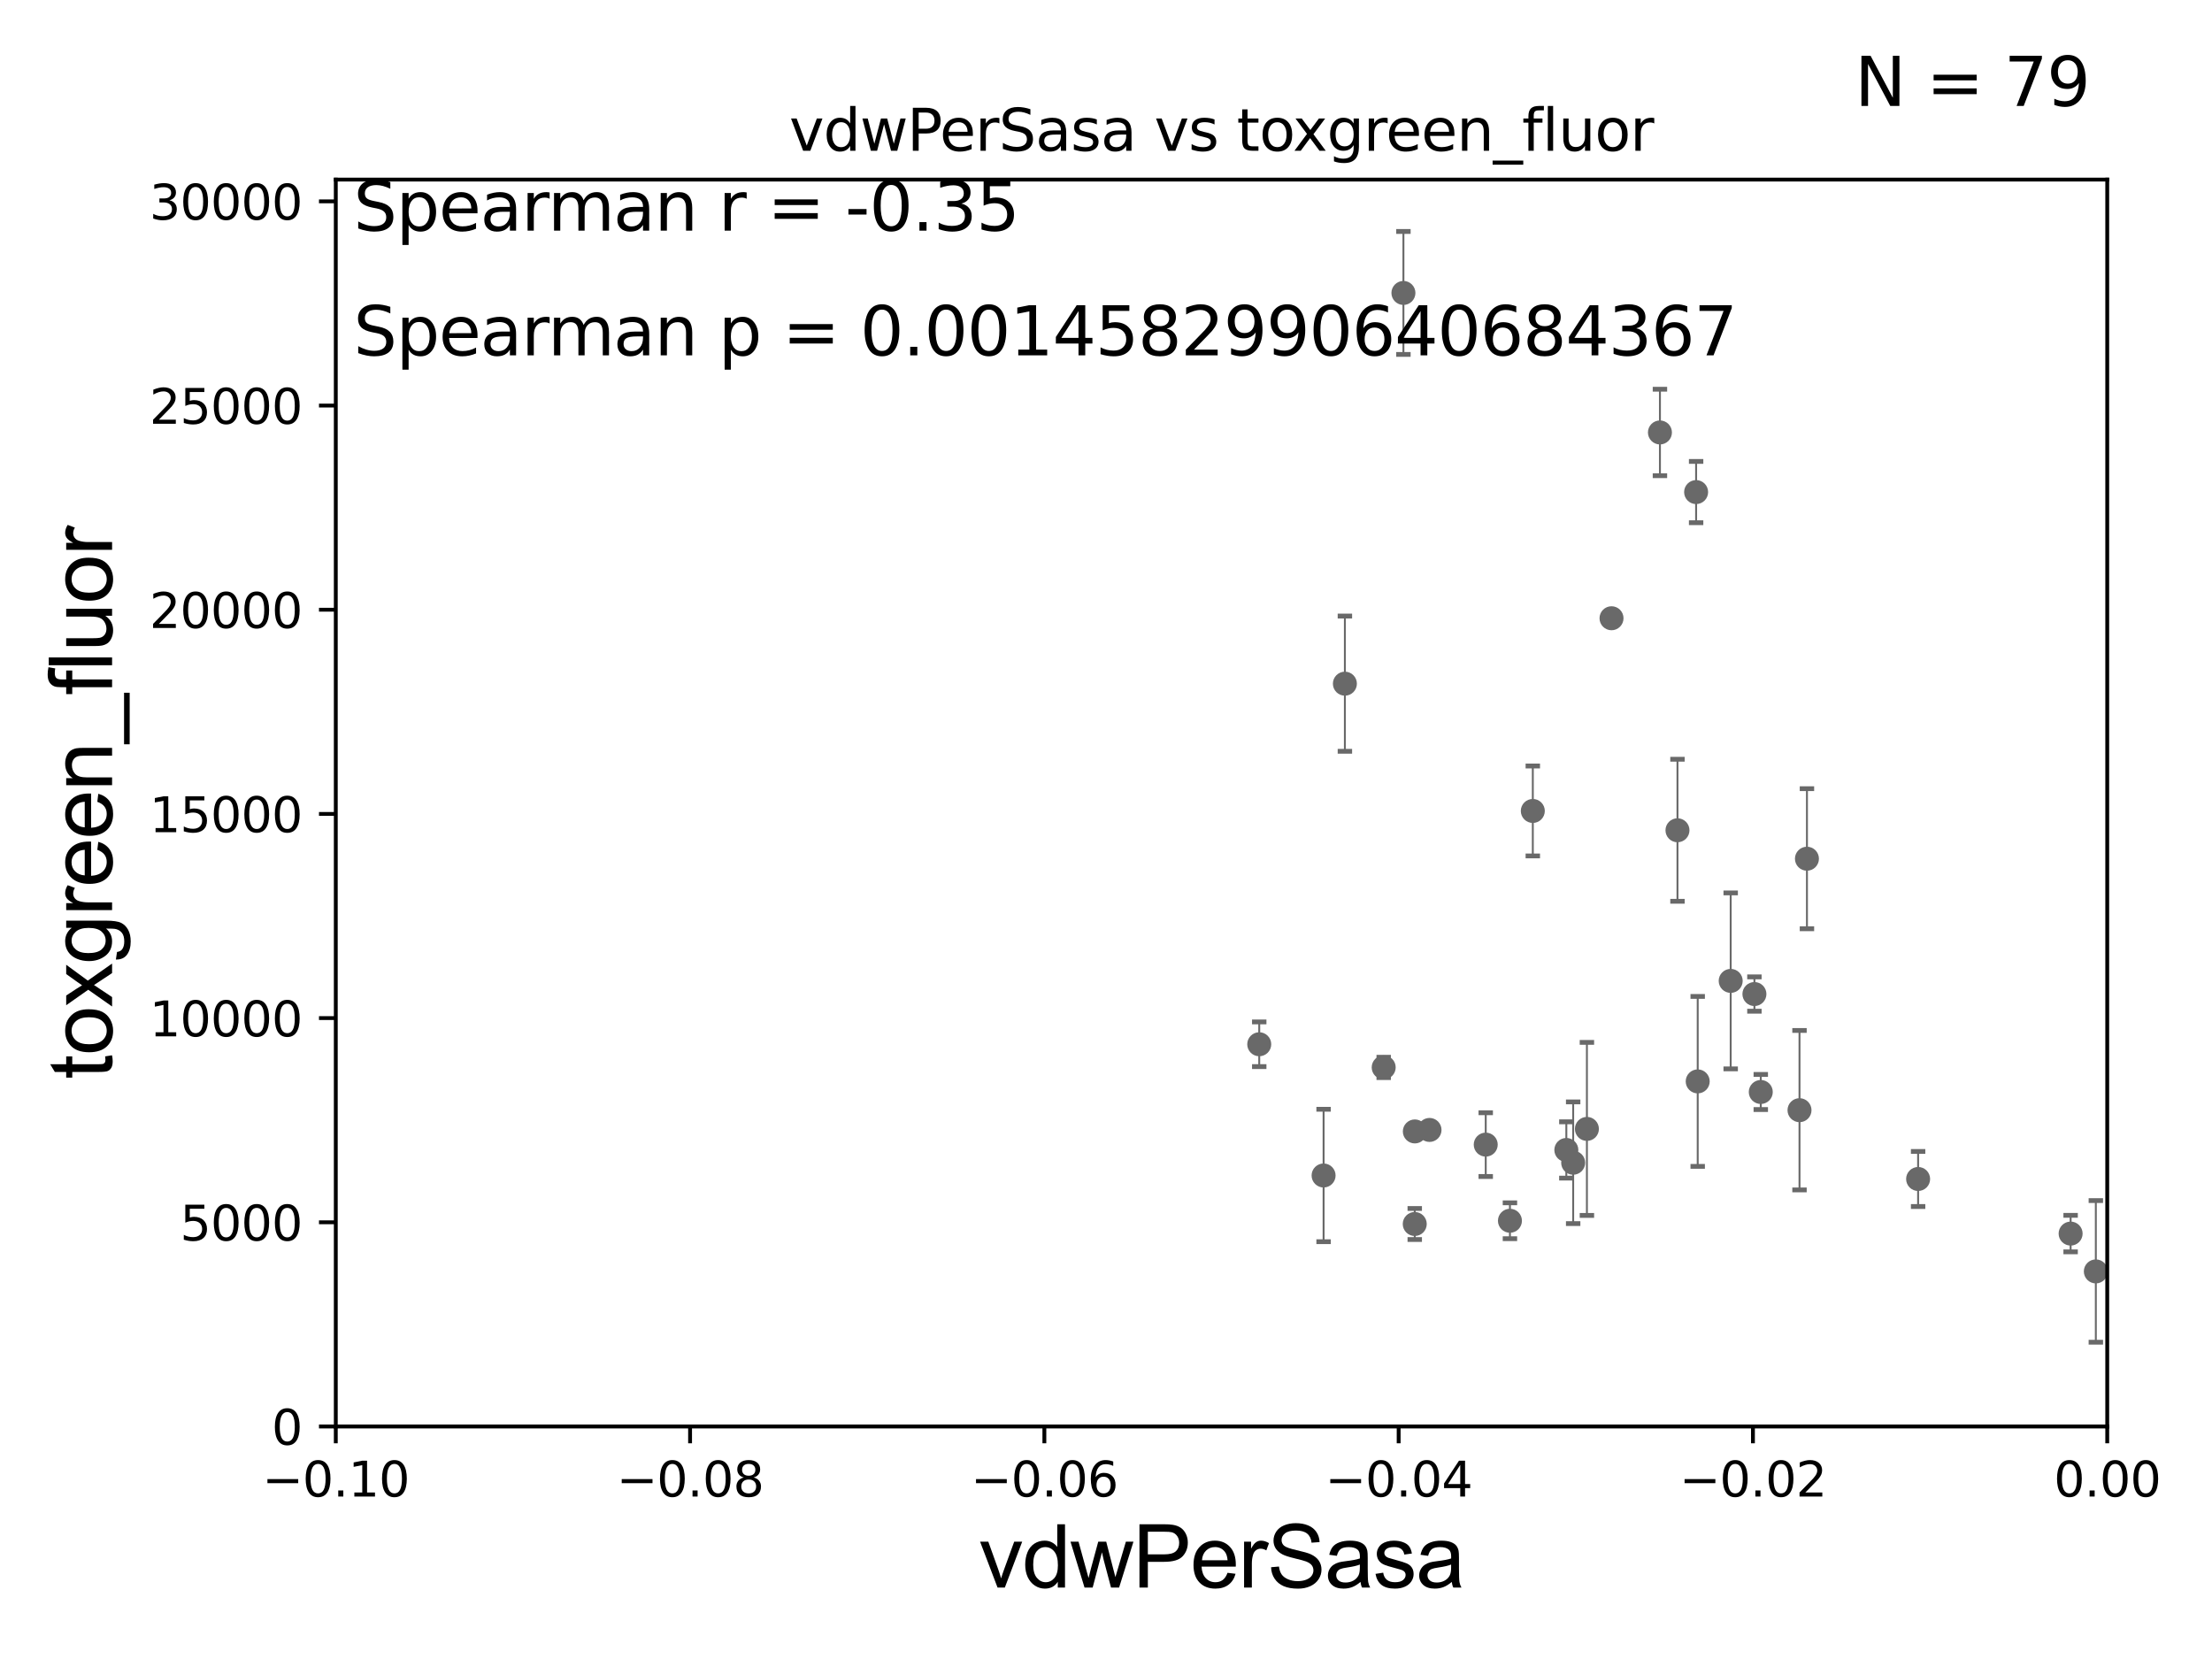 <?xml version="1.0" encoding="utf-8" standalone="no"?>
<!DOCTYPE svg PUBLIC "-//W3C//DTD SVG 1.1//EN"
  "http://www.w3.org/Graphics/SVG/1.1/DTD/svg11.dtd">
<svg xmlns:xlink="http://www.w3.org/1999/xlink" width="460.8pt" height="345.6pt" viewBox="0 0 460.8 345.6" xmlns="http://www.w3.org/2000/svg" version="1.1">
 <defs>
  <style type="text/css">*{stroke-linejoin: round; stroke-linecap: butt}</style>
 </defs>
 <g id="figure_1">
  <g id="patch_1">
   <path d="M 0 345.6 
L 460.8 345.6 
L 460.8 0 
L 0 0 
z
" style="fill: #ffffff"/>
  </g>
  <g id="axes_1">
   <g id="patch_2">
    <path d="M 69.95 297.16 
L 438.975 297.16 
L 438.975 37.411 
L 69.95 37.411 
z
" style="fill: #ffffff"/>
   </g>
   <g id="PathCollection_1">
    <defs>
     <path id="m723555d97d" d="M 0 1.118 
C 0.297 1.118 0.581 1 0.791 0.791 
C 1 0.581 1.118 0.297 1.118 0 
C 1.118 -0.297 1 -0.581 0.791 -0.791 
C 0.581 -1 0.297 -1.118 0 -1.118 
C -0.297 -1.118 -0.581 -1 -0.791 -0.791 
C -1 -0.581 -1.118 -0.297 -1.118 0 
C -1.118 0.297 -1 0.581 -0.791 0.791 
C -0.581 1 -0.297 1.118 0 1.118 
z
" style="stroke: #696969"/>
    </defs>
    <g clip-path="url(#pb2bb93f8f6)">
     <use xlink:href="#m723555d97d" x="366.802" y="227.481" style="fill: #696969; stroke: #696969"/>
     <use xlink:href="#m723555d97d" x="3363.721" y="187.893" style="fill: #696969; stroke: #696969"/>
     <use xlink:href="#m723555d97d" x="33178.6" y="192.355" style="fill: #696969; stroke: #696969"/>
     <use xlink:href="#m723555d97d" x="33178.6" y="221.765" style="fill: #696969; stroke: #696969"/>
     <use xlink:href="#m723555d97d" x="2563.604" y="221.439" style="fill: #696969; stroke: #696969"/>
     <use xlink:href="#m723555d97d" x="33178.6" y="233.137" style="fill: #696969; stroke: #696969"/>
     <use xlink:href="#m723555d97d" x="33178.6" y="264.611" style="fill: #696969; stroke: #696969"/>
     <use xlink:href="#m723555d97d" x="436.601" y="264.858" style="fill: #696969; stroke: #696969"/>
     <use xlink:href="#m723555d97d" x="504.501" y="246.932" style="fill: #696969; stroke: #696969"/>
     <use xlink:href="#m723555d97d" x="262.322" y="217.537" style="fill: #696969; stroke: #696969"/>
     <use xlink:href="#m723555d97d" x="554.373" y="235.577" style="fill: #696969; stroke: #696969"/>
     <use xlink:href="#m723555d97d" x="9253.433" y="261.154" style="fill: #696969; stroke: #696969"/>
     <use xlink:href="#m723555d97d" x="523.242" y="259.17" style="fill: #696969; stroke: #696969"/>
     <use xlink:href="#m723555d97d" x="1133.457" y="259.963" style="fill: #696969; stroke: #696969"/>
     <use xlink:href="#m723555d97d" x="783.148" y="244.995" style="fill: #696969; stroke: #696969"/>
     <use xlink:href="#m723555d97d" x="573.197" y="244.565" style="fill: #696969; stroke: #696969"/>
     <use xlink:href="#m723555d97d" x="360.534" y="204.337" style="fill: #696969; stroke: #696969"/>
     <use xlink:href="#m723555d97d" x="442.605" y="234.772" style="fill: #696969; stroke: #696969"/>
     <use xlink:href="#m723555d97d" x="557.249" y="249.049" style="fill: #696969; stroke: #696969"/>
     <use xlink:href="#m723555d97d" x="294.737" y="235.698" style="fill: #696969; stroke: #696969"/>
     <use xlink:href="#m723555d97d" x="431.348" y="256.979" style="fill: #696969; stroke: #696969"/>
     <use xlink:href="#m723555d97d" x="1401.887" y="250.948" style="fill: #696969; stroke: #696969"/>
     <use xlink:href="#m723555d97d" x="335.709" y="128.792" style="fill: #696969; stroke: #696969"/>
     <use xlink:href="#m723555d97d" x="703.048" y="135.242" style="fill: #696969; stroke: #696969"/>
     <use xlink:href="#m723555d97d" x="292.359" y="61.025" style="fill: #696969; stroke: #696969"/>
     <use xlink:href="#m723555d97d" x="314.548" y="254.306" style="fill: #696969; stroke: #696969"/>
     <use xlink:href="#m723555d97d" x="841.84" y="244.799" style="fill: #696969; stroke: #696969"/>
     <use xlink:href="#m723555d97d" x="275.728" y="244.876" style="fill: #696969; stroke: #696969"/>
     <use xlink:href="#m723555d97d" x="326.296" y="239.557" style="fill: #696969; stroke: #696969"/>
     <use xlink:href="#m723555d97d" x="674.117" y="249.416" style="fill: #696969; stroke: #696969"/>
     <use xlink:href="#m723555d97d" x="353.332" y="102.509" style="fill: #696969; stroke: #696969"/>
     <use xlink:href="#m723555d97d" x="297.795" y="235.386" style="fill: #696969; stroke: #696969"/>
     <use xlink:href="#m723555d97d" x="374.87" y="231.272" style="fill: #696969; stroke: #696969"/>
     <use xlink:href="#m723555d97d" x="1316.661" y="270.583" style="fill: #696969; stroke: #696969"/>
     <use xlink:href="#m723555d97d" x="1217.799" y="224.265" style="fill: #696969; stroke: #696969"/>
     <use xlink:href="#m723555d97d" x="280.166" y="142.422" style="fill: #696969; stroke: #696969"/>
     <use xlink:href="#m723555d97d" x="9132.406" y="151.688" style="fill: #696969; stroke: #696969"/>
     <use xlink:href="#m723555d97d" x="518.837" y="243.002" style="fill: #696969; stroke: #696969"/>
     <use xlink:href="#m723555d97d" x="532.489" y="240.73" style="fill: #696969; stroke: #696969"/>
     <use xlink:href="#m723555d97d" x="319.312" y="168.936" style="fill: #696969; stroke: #696969"/>
     <use xlink:href="#m723555d97d" x="534.251" y="246.254" style="fill: #696969; stroke: #696969"/>
     <use xlink:href="#m723555d97d" x="18572.104" y="140.33" style="fill: #696969; stroke: #696969"/>
     <use xlink:href="#m723555d97d" x="345.795" y="90.087" style="fill: #696969; stroke: #696969"/>
     <use xlink:href="#m723555d97d" x="21613.422" y="125.986" style="fill: #696969; stroke: #696969"/>
     <use xlink:href="#m723555d97d" x="1762.645" y="263.01" style="fill: #696969; stroke: #696969"/>
     <use xlink:href="#m723555d97d" x="854.399" y="248.435" style="fill: #696969; stroke: #696969"/>
     <use xlink:href="#m723555d97d" x="353.663" y="225.274" style="fill: #696969; stroke: #696969"/>
     <use xlink:href="#m723555d97d" x="33178.6" y="225.292" style="fill: #696969; stroke: #696969"/>
     <use xlink:href="#m723555d97d" x="33178.6" y="256.923" style="fill: #696969; stroke: #696969"/>
     <use xlink:href="#m723555d97d" x="8294.039" y="256.965" style="fill: #696969; stroke: #696969"/>
     <use xlink:href="#m723555d97d" x="1010.351" y="90.631" style="fill: #696969; stroke: #696969"/>
     <use xlink:href="#m723555d97d" x="33178.6" y="92.461" style="fill: #696969; stroke: #696969"/>
     <use xlink:href="#m723555d97d" x="33178.6" y="235.618" style="fill: #696969; stroke: #696969"/>
     <use xlink:href="#m723555d97d" x="330.582" y="235.172" style="fill: #696969; stroke: #696969"/>
     <use xlink:href="#m723555d97d" x="546.024" y="116.636" style="fill: #696969; stroke: #696969"/>
     <use xlink:href="#m723555d97d" x="970.703" y="267.68" style="fill: #696969; stroke: #696969"/>
     <use xlink:href="#m723555d97d" x="327.72" y="242.219" style="fill: #696969; stroke: #696969"/>
     <use xlink:href="#m723555d97d" x="2111.4" y="247.342" style="fill: #696969; stroke: #696969"/>
     <use xlink:href="#m723555d97d" x="33178.6" y="248.145" style="fill: #696969; stroke: #696969"/>
     <use xlink:href="#m723555d97d" x="33178.6" y="265.495" style="fill: #696969; stroke: #696969"/>
     <use xlink:href="#m723555d97d" x="22916.088" y="265.648" style="fill: #696969; stroke: #696969"/>
     <use xlink:href="#m723555d97d" x="803.403" y="234.705" style="fill: #696969; stroke: #696969"/>
     <use xlink:href="#m723555d97d" x="1034.822" y="237.963" style="fill: #696969; stroke: #696969"/>
     <use xlink:href="#m723555d97d" x="294.718" y="254.98" style="fill: #696969; stroke: #696969"/>
     <use xlink:href="#m723555d97d" x="1501.553" y="265.393" style="fill: #696969; stroke: #696969"/>
     <use xlink:href="#m723555d97d" x="33178.6" y="241.651" style="fill: #696969; stroke: #696969"/>
     <use xlink:href="#m723555d97d" x="33178.6" y="240.308" style="fill: #696969; stroke: #696969"/>
     <use xlink:href="#m723555d97d" x="445.573" y="239.555" style="fill: #696969; stroke: #696969"/>
     <use xlink:href="#m723555d97d" x="376.419" y="178.886" style="fill: #696969; stroke: #696969"/>
     <use xlink:href="#m723555d97d" x="460.855" y="227.178" style="fill: #696969; stroke: #696969"/>
     <use xlink:href="#m723555d97d" x="821.546" y="232.221" style="fill: #696969; stroke: #696969"/>
     <use xlink:href="#m723555d97d" x="33178.6" y="264.972" style="fill: #696969; stroke: #696969"/>
     <use xlink:href="#m723555d97d" x="33178.6" y="266.024" style="fill: #696969; stroke: #696969"/>
     <use xlink:href="#m723555d97d" x="309.505" y="238.445" style="fill: #696969; stroke: #696969"/>
     <use xlink:href="#m723555d97d" x="1155.831" y="271.462" style="fill: #696969; stroke: #696969"/>
     <use xlink:href="#m723555d97d" x="288.248" y="222.359" style="fill: #696969; stroke: #696969"/>
     <use xlink:href="#m723555d97d" x="1187.382" y="250.973" style="fill: #696969; stroke: #696969"/>
     <use xlink:href="#m723555d97d" x="399.579" y="245.604" style="fill: #696969; stroke: #696969"/>
     <use xlink:href="#m723555d97d" x="462.167" y="254.79" style="fill: #696969; stroke: #696969"/>
     <use xlink:href="#m723555d97d" x="5907.888" y="248.825" style="fill: #696969; stroke: #696969"/>
     <use xlink:href="#m723555d97d" x="710.568" y="254.12" style="fill: #696969; stroke: #696969"/>
     <use xlink:href="#m723555d97d" x="33178.6" y="254.074" style="fill: #696969; stroke: #696969"/>
     <use xlink:href="#m723555d97d" x="33178.6" y="239.768" style="fill: #696969; stroke: #696969"/>
     <use xlink:href="#m723555d97d" x="774.406" y="239.745" style="fill: #696969; stroke: #696969"/>
     <use xlink:href="#m723555d97d" x="365.477" y="207.078" style="fill: #696969; stroke: #696969"/>
     <use xlink:href="#m723555d97d" x="349.449" y="172.961" style="fill: #696969; stroke: #696969"/>
    </g>
   </g>
   <g id="matplotlib.axis_1">
    <g id="xtick_1">
     <g id="line2d_1">
      <defs>
       <path id="m45eb90aef3" d="M 0 0 
L 0 3.5 
" style="stroke: #000000; stroke-width: 0.8"/>
      </defs>
      <g>
       <use xlink:href="#m45eb90aef3" x="69.95" y="297.16" style="stroke: #000000; stroke-width: 0.8"/>
      </g>
     </g>
     <g id="text_1">
      <!-- −0.10 -->
      <g transform="translate(54.627 311.758)scale(0.1 -0.1)">
       <defs>
        <path id="DejaVuSans-2212" d="M 678 2272 
L 4684 2272 
L 4684 1741 
L 678 1741 
L 678 2272 
z
" transform="scale(0.016)"/>
        <path id="DejaVuSans-30" d="M 2034 4250 
Q 1547 4250 1301 3770 
Q 1056 3291 1056 2328 
Q 1056 1369 1301 889 
Q 1547 409 2034 409 
Q 2525 409 2770 889 
Q 3016 1369 3016 2328 
Q 3016 3291 2770 3770 
Q 2525 4250 2034 4250 
z
M 2034 4750 
Q 2819 4750 3233 4129 
Q 3647 3509 3647 2328 
Q 3647 1150 3233 529 
Q 2819 -91 2034 -91 
Q 1250 -91 836 529 
Q 422 1150 422 2328 
Q 422 3509 836 4129 
Q 1250 4750 2034 4750 
z
" transform="scale(0.016)"/>
        <path id="DejaVuSans-2e" d="M 684 794 
L 1344 794 
L 1344 0 
L 684 0 
L 684 794 
z
" transform="scale(0.016)"/>
        <path id="DejaVuSans-31" d="M 794 531 
L 1825 531 
L 1825 4091 
L 703 3866 
L 703 4441 
L 1819 4666 
L 2450 4666 
L 2450 531 
L 3481 531 
L 3481 0 
L 794 0 
L 794 531 
z
" transform="scale(0.016)"/>
       </defs>
       <use xlink:href="#DejaVuSans-2212"/>
       <use xlink:href="#DejaVuSans-30" x="83.789"/>
       <use xlink:href="#DejaVuSans-2e" x="147.412"/>
       <use xlink:href="#DejaVuSans-31" x="179.199"/>
       <use xlink:href="#DejaVuSans-30" x="242.822"/>
      </g>
     </g>
    </g>
    <g id="xtick_2">
     <g id="line2d_2">
      <g>
       <use xlink:href="#m45eb90aef3" x="143.755" y="297.16" style="stroke: #000000; stroke-width: 0.8"/>
      </g>
     </g>
     <g id="text_2">
      <!-- −0.08 -->
      <g transform="translate(128.432 311.758)scale(0.1 -0.1)">
       <defs>
        <path id="DejaVuSans-38" d="M 2034 2216 
Q 1584 2216 1326 1975 
Q 1069 1734 1069 1313 
Q 1069 891 1326 650 
Q 1584 409 2034 409 
Q 2484 409 2743 651 
Q 3003 894 3003 1313 
Q 3003 1734 2745 1975 
Q 2488 2216 2034 2216 
z
M 1403 2484 
Q 997 2584 770 2862 
Q 544 3141 544 3541 
Q 544 4100 942 4425 
Q 1341 4750 2034 4750 
Q 2731 4750 3128 4425 
Q 3525 4100 3525 3541 
Q 3525 3141 3298 2862 
Q 3072 2584 2669 2484 
Q 3125 2378 3379 2068 
Q 3634 1759 3634 1313 
Q 3634 634 3220 271 
Q 2806 -91 2034 -91 
Q 1263 -91 848 271 
Q 434 634 434 1313 
Q 434 1759 690 2068 
Q 947 2378 1403 2484 
z
M 1172 3481 
Q 1172 3119 1398 2916 
Q 1625 2713 2034 2713 
Q 2441 2713 2670 2916 
Q 2900 3119 2900 3481 
Q 2900 3844 2670 4047 
Q 2441 4250 2034 4250 
Q 1625 4250 1398 4047 
Q 1172 3844 1172 3481 
z
" transform="scale(0.016)"/>
       </defs>
       <use xlink:href="#DejaVuSans-2212"/>
       <use xlink:href="#DejaVuSans-30" x="83.789"/>
       <use xlink:href="#DejaVuSans-2e" x="147.412"/>
       <use xlink:href="#DejaVuSans-30" x="179.199"/>
       <use xlink:href="#DejaVuSans-38" x="242.822"/>
      </g>
     </g>
    </g>
    <g id="xtick_3">
     <g id="line2d_3">
      <g>
       <use xlink:href="#m45eb90aef3" x="217.56" y="297.16" style="stroke: #000000; stroke-width: 0.8"/>
      </g>
     </g>
     <g id="text_3">
      <!-- −0.06 -->
      <g transform="translate(202.237 311.758)scale(0.1 -0.1)">
       <defs>
        <path id="DejaVuSans-36" d="M 2113 2584 
Q 1688 2584 1439 2293 
Q 1191 2003 1191 1497 
Q 1191 994 1439 701 
Q 1688 409 2113 409 
Q 2538 409 2786 701 
Q 3034 994 3034 1497 
Q 3034 2003 2786 2293 
Q 2538 2584 2113 2584 
z
M 3366 4563 
L 3366 3988 
Q 3128 4100 2886 4159 
Q 2644 4219 2406 4219 
Q 1781 4219 1451 3797 
Q 1122 3375 1075 2522 
Q 1259 2794 1537 2939 
Q 1816 3084 2150 3084 
Q 2853 3084 3261 2657 
Q 3669 2231 3669 1497 
Q 3669 778 3244 343 
Q 2819 -91 2113 -91 
Q 1303 -91 875 529 
Q 447 1150 447 2328 
Q 447 3434 972 4092 
Q 1497 4750 2381 4750 
Q 2619 4750 2861 4703 
Q 3103 4656 3366 4563 
z
" transform="scale(0.016)"/>
       </defs>
       <use xlink:href="#DejaVuSans-2212"/>
       <use xlink:href="#DejaVuSans-30" x="83.789"/>
       <use xlink:href="#DejaVuSans-2e" x="147.412"/>
       <use xlink:href="#DejaVuSans-30" x="179.199"/>
       <use xlink:href="#DejaVuSans-36" x="242.822"/>
      </g>
     </g>
    </g>
    <g id="xtick_4">
     <g id="line2d_4">
      <g>
       <use xlink:href="#m45eb90aef3" x="291.365" y="297.16" style="stroke: #000000; stroke-width: 0.8"/>
      </g>
     </g>
     <g id="text_4">
      <!-- −0.04 -->
      <g transform="translate(276.042 311.758)scale(0.1 -0.1)">
       <defs>
        <path id="DejaVuSans-34" d="M 2419 4116 
L 825 1625 
L 2419 1625 
L 2419 4116 
z
M 2253 4666 
L 3047 4666 
L 3047 1625 
L 3713 1625 
L 3713 1100 
L 3047 1100 
L 3047 0 
L 2419 0 
L 2419 1100 
L 313 1100 
L 313 1709 
L 2253 4666 
z
" transform="scale(0.016)"/>
       </defs>
       <use xlink:href="#DejaVuSans-2212"/>
       <use xlink:href="#DejaVuSans-30" x="83.789"/>
       <use xlink:href="#DejaVuSans-2e" x="147.412"/>
       <use xlink:href="#DejaVuSans-30" x="179.199"/>
       <use xlink:href="#DejaVuSans-34" x="242.822"/>
      </g>
     </g>
    </g>
    <g id="xtick_5">
     <g id="line2d_5">
      <g>
       <use xlink:href="#m45eb90aef3" x="365.17" y="297.16" style="stroke: #000000; stroke-width: 0.8"/>
      </g>
     </g>
     <g id="text_5">
      <!-- −0.02 -->
      <g transform="translate(349.847 311.758)scale(0.1 -0.1)">
       <defs>
        <path id="DejaVuSans-32" d="M 1228 531 
L 3431 531 
L 3431 0 
L 469 0 
L 469 531 
Q 828 903 1448 1529 
Q 2069 2156 2228 2338 
Q 2531 2678 2651 2914 
Q 2772 3150 2772 3378 
Q 2772 3750 2511 3984 
Q 2250 4219 1831 4219 
Q 1534 4219 1204 4116 
Q 875 4013 500 3803 
L 500 4441 
Q 881 4594 1212 4672 
Q 1544 4750 1819 4750 
Q 2544 4750 2975 4387 
Q 3406 4025 3406 3419 
Q 3406 3131 3298 2873 
Q 3191 2616 2906 2266 
Q 2828 2175 2409 1742 
Q 1991 1309 1228 531 
z
" transform="scale(0.016)"/>
       </defs>
       <use xlink:href="#DejaVuSans-2212"/>
       <use xlink:href="#DejaVuSans-30" x="83.789"/>
       <use xlink:href="#DejaVuSans-2e" x="147.412"/>
       <use xlink:href="#DejaVuSans-30" x="179.199"/>
       <use xlink:href="#DejaVuSans-32" x="242.822"/>
      </g>
     </g>
    </g>
    <g id="xtick_6">
     <g id="line2d_6">
      <g>
       <use xlink:href="#m45eb90aef3" x="438.975" y="297.16" style="stroke: #000000; stroke-width: 0.8"/>
      </g>
     </g>
     <g id="text_6">
      <!-- 0.00 -->
      <g transform="translate(427.842 311.758)scale(0.1 -0.1)">
       <use xlink:href="#DejaVuSans-30"/>
       <use xlink:href="#DejaVuSans-2e" x="63.623"/>
       <use xlink:href="#DejaVuSans-30" x="95.41"/>
       <use xlink:href="#DejaVuSans-30" x="159.033"/>
      </g>
     </g>
    </g>
    <g id="text_7">
     <!-- vdwPerSasa -->
     <g transform="translate(203.94 330.722)scale(0.18 -0.18)">
      <defs>
       <path id="ArialMT-76" d="M 1344 0 
L 81 3319 
L 675 3319 
L 1388 1331 
Q 1503 1009 1600 663 
Q 1675 925 1809 1294 
L 2547 3319 
L 3125 3319 
L 1869 0 
L 1344 0 
z
" transform="scale(0.016)"/>
       <path id="ArialMT-64" d="M 2575 0 
L 2575 419 
Q 2259 -75 1647 -75 
Q 1250 -75 917 144 
Q 584 363 401 755 
Q 219 1147 219 1656 
Q 219 2153 384 2558 
Q 550 2963 881 3178 
Q 1213 3394 1622 3394 
Q 1922 3394 2156 3267 
Q 2391 3141 2538 2938 
L 2538 4581 
L 3097 4581 
L 3097 0 
L 2575 0 
z
M 797 1656 
Q 797 1019 1065 703 
Q 1334 388 1700 388 
Q 2069 388 2326 689 
Q 2584 991 2584 1609 
Q 2584 2291 2321 2609 
Q 2059 2928 1675 2928 
Q 1300 2928 1048 2622 
Q 797 2316 797 1656 
z
" transform="scale(0.016)"/>
       <path id="ArialMT-77" d="M 1034 0 
L 19 3319 
L 600 3319 
L 1128 1403 
L 1325 691 
Q 1338 744 1497 1375 
L 2025 3319 
L 2603 3319 
L 3100 1394 
L 3266 759 
L 3456 1400 
L 4025 3319 
L 4572 3319 
L 3534 0 
L 2950 0 
L 2422 1988 
L 2294 2553 
L 1622 0 
L 1034 0 
z
" transform="scale(0.016)"/>
       <path id="ArialMT-50" d="M 494 0 
L 494 4581 
L 2222 4581 
Q 2678 4581 2919 4538 
Q 3256 4481 3484 4323 
Q 3713 4166 3852 3881 
Q 3991 3597 3991 3256 
Q 3991 2672 3619 2267 
Q 3247 1863 2275 1863 
L 1100 1863 
L 1100 0 
L 494 0 
z
M 1100 2403 
L 2284 2403 
Q 2872 2403 3119 2622 
Q 3366 2841 3366 3238 
Q 3366 3525 3220 3729 
Q 3075 3934 2838 4000 
Q 2684 4041 2272 4041 
L 1100 4041 
L 1100 2403 
z
" transform="scale(0.016)"/>
       <path id="ArialMT-65" d="M 2694 1069 
L 3275 997 
Q 3138 488 2766 206 
Q 2394 -75 1816 -75 
Q 1088 -75 661 373 
Q 234 822 234 1631 
Q 234 2469 665 2931 
Q 1097 3394 1784 3394 
Q 2450 3394 2872 2941 
Q 3294 2488 3294 1666 
Q 3294 1616 3291 1516 
L 816 1516 
Q 847 969 1125 678 
Q 1403 388 1819 388 
Q 2128 388 2347 550 
Q 2566 713 2694 1069 
z
M 847 1978 
L 2700 1978 
Q 2663 2397 2488 2606 
Q 2219 2931 1791 2931 
Q 1403 2931 1139 2672 
Q 875 2413 847 1978 
z
" transform="scale(0.016)"/>
       <path id="ArialMT-72" d="M 416 0 
L 416 3319 
L 922 3319 
L 922 2816 
Q 1116 3169 1280 3281 
Q 1444 3394 1641 3394 
Q 1925 3394 2219 3213 
L 2025 2691 
Q 1819 2813 1613 2813 
Q 1428 2813 1281 2702 
Q 1134 2591 1072 2394 
Q 978 2094 978 1738 
L 978 0 
L 416 0 
z
" transform="scale(0.016)"/>
       <path id="ArialMT-53" d="M 288 1472 
L 859 1522 
Q 900 1178 1048 958 
Q 1197 738 1509 602 
Q 1822 466 2213 466 
Q 2559 466 2825 569 
Q 3091 672 3220 851 
Q 3350 1031 3350 1244 
Q 3350 1459 3225 1620 
Q 3100 1781 2813 1891 
Q 2628 1963 1997 2114 
Q 1366 2266 1113 2400 
Q 784 2572 623 2826 
Q 463 3081 463 3397 
Q 463 3744 659 4045 
Q 856 4347 1234 4503 
Q 1613 4659 2075 4659 
Q 2584 4659 2973 4495 
Q 3363 4331 3572 4012 
Q 3781 3694 3797 3291 
L 3216 3247 
Q 3169 3681 2898 3903 
Q 2628 4125 2100 4125 
Q 1550 4125 1298 3923 
Q 1047 3722 1047 3438 
Q 1047 3191 1225 3031 
Q 1400 2872 2139 2705 
Q 2878 2538 3153 2413 
Q 3553 2228 3743 1945 
Q 3934 1663 3934 1294 
Q 3934 928 3725 604 
Q 3516 281 3123 101 
Q 2731 -78 2241 -78 
Q 1619 -78 1198 103 
Q 778 284 539 648 
Q 300 1013 288 1472 
z
" transform="scale(0.016)"/>
       <path id="ArialMT-61" d="M 2588 409 
Q 2275 144 1986 34 
Q 1697 -75 1366 -75 
Q 819 -75 525 192 
Q 231 459 231 875 
Q 231 1119 342 1320 
Q 453 1522 633 1644 
Q 813 1766 1038 1828 
Q 1203 1872 1538 1913 
Q 2219 1994 2541 2106 
Q 2544 2222 2544 2253 
Q 2544 2597 2384 2738 
Q 2169 2928 1744 2928 
Q 1347 2928 1158 2789 
Q 969 2650 878 2297 
L 328 2372 
Q 403 2725 575 2942 
Q 747 3159 1072 3276 
Q 1397 3394 1825 3394 
Q 2250 3394 2515 3294 
Q 2781 3194 2906 3042 
Q 3031 2891 3081 2659 
Q 3109 2516 3109 2141 
L 3109 1391 
Q 3109 606 3145 398 
Q 3181 191 3288 0 
L 2700 0 
Q 2613 175 2588 409 
z
M 2541 1666 
Q 2234 1541 1622 1453 
Q 1275 1403 1131 1340 
Q 988 1278 909 1158 
Q 831 1038 831 891 
Q 831 666 1001 516 
Q 1172 366 1500 366 
Q 1825 366 2078 508 
Q 2331 650 2450 897 
Q 2541 1088 2541 1459 
L 2541 1666 
z
" transform="scale(0.016)"/>
       <path id="ArialMT-73" d="M 197 991 
L 753 1078 
Q 800 744 1014 566 
Q 1228 388 1613 388 
Q 2000 388 2187 545 
Q 2375 703 2375 916 
Q 2375 1106 2209 1216 
Q 2094 1291 1634 1406 
Q 1016 1563 777 1677 
Q 538 1791 414 1992 
Q 291 2194 291 2438 
Q 291 2659 392 2848 
Q 494 3038 669 3163 
Q 800 3259 1026 3326 
Q 1253 3394 1513 3394 
Q 1903 3394 2198 3281 
Q 2494 3169 2634 2976 
Q 2775 2784 2828 2463 
L 2278 2388 
Q 2241 2644 2061 2787 
Q 1881 2931 1553 2931 
Q 1166 2931 1000 2803 
Q 834 2675 834 2503 
Q 834 2394 903 2306 
Q 972 2216 1119 2156 
Q 1203 2125 1616 2013 
Q 2213 1853 2448 1751 
Q 2684 1650 2818 1456 
Q 2953 1263 2953 975 
Q 2953 694 2789 445 
Q 2625 197 2315 61 
Q 2006 -75 1616 -75 
Q 969 -75 630 194 
Q 291 463 197 991 
z
" transform="scale(0.016)"/>
      </defs>
      <use xlink:href="#ArialMT-76"/>
      <use xlink:href="#ArialMT-64" x="50"/>
      <use xlink:href="#ArialMT-77" x="105.615"/>
      <use xlink:href="#ArialMT-50" x="177.832"/>
      <use xlink:href="#ArialMT-65" x="244.531"/>
      <use xlink:href="#ArialMT-72" x="300.146"/>
      <use xlink:href="#ArialMT-53" x="333.447"/>
      <use xlink:href="#ArialMT-61" x="400.146"/>
      <use xlink:href="#ArialMT-73" x="455.762"/>
      <use xlink:href="#ArialMT-61" x="505.762"/>
     </g>
    </g>
   </g>
   <g id="matplotlib.axis_2">
    <g id="ytick_1">
     <g id="line2d_7">
      <defs>
       <path id="mc656349021" d="M 0 0 
L -3.5 0 
" style="stroke: #000000; stroke-width: 0.8"/>
      </defs>
      <g>
       <use xlink:href="#mc656349021" x="69.95" y="297.16" style="stroke: #000000; stroke-width: 0.8"/>
      </g>
     </g>
     <g id="text_8">
      <!-- 0 -->
      <g transform="translate(56.587 300.959)scale(0.1 -0.1)">
       <use xlink:href="#DejaVuSans-30"/>
      </g>
     </g>
    </g>
    <g id="ytick_2">
     <g id="line2d_8">
      <g>
       <use xlink:href="#mc656349021" x="69.95" y="254.625" style="stroke: #000000; stroke-width: 0.8"/>
      </g>
     </g>
     <g id="text_9">
      <!-- 5000 -->
      <g transform="translate(37.5 258.424)scale(0.1 -0.1)">
       <defs>
        <path id="DejaVuSans-35" d="M 691 4666 
L 3169 4666 
L 3169 4134 
L 1269 4134 
L 1269 2991 
Q 1406 3038 1543 3061 
Q 1681 3084 1819 3084 
Q 2600 3084 3056 2656 
Q 3513 2228 3513 1497 
Q 3513 744 3044 326 
Q 2575 -91 1722 -91 
Q 1428 -91 1123 -41 
Q 819 9 494 109 
L 494 744 
Q 775 591 1075 516 
Q 1375 441 1709 441 
Q 2250 441 2565 725 
Q 2881 1009 2881 1497 
Q 2881 1984 2565 2268 
Q 2250 2553 1709 2553 
Q 1456 2553 1204 2497 
Q 953 2441 691 2322 
L 691 4666 
z
" transform="scale(0.016)"/>
       </defs>
       <use xlink:href="#DejaVuSans-35"/>
       <use xlink:href="#DejaVuSans-30" x="63.623"/>
       <use xlink:href="#DejaVuSans-30" x="127.246"/>
       <use xlink:href="#DejaVuSans-30" x="190.869"/>
      </g>
     </g>
    </g>
    <g id="ytick_3">
     <g id="line2d_9">
      <g>
       <use xlink:href="#mc656349021" x="69.95" y="212.089" style="stroke: #000000; stroke-width: 0.8"/>
      </g>
     </g>
     <g id="text_10">
      <!-- 10000 -->
      <g transform="translate(31.137 215.888)scale(0.1 -0.1)">
       <use xlink:href="#DejaVuSans-31"/>
       <use xlink:href="#DejaVuSans-30" x="63.623"/>
       <use xlink:href="#DejaVuSans-30" x="127.246"/>
       <use xlink:href="#DejaVuSans-30" x="190.869"/>
       <use xlink:href="#DejaVuSans-30" x="254.492"/>
      </g>
     </g>
    </g>
    <g id="ytick_4">
     <g id="line2d_10">
      <g>
       <use xlink:href="#mc656349021" x="69.95" y="169.554" style="stroke: #000000; stroke-width: 0.8"/>
      </g>
     </g>
     <g id="text_11">
      <!-- 15000 -->
      <g transform="translate(31.137 173.353)scale(0.1 -0.1)">
       <use xlink:href="#DejaVuSans-31"/>
       <use xlink:href="#DejaVuSans-35" x="63.623"/>
       <use xlink:href="#DejaVuSans-30" x="127.246"/>
       <use xlink:href="#DejaVuSans-30" x="190.869"/>
       <use xlink:href="#DejaVuSans-30" x="254.492"/>
      </g>
     </g>
    </g>
    <g id="ytick_5">
     <g id="line2d_11">
      <g>
       <use xlink:href="#mc656349021" x="69.95" y="127.018" style="stroke: #000000; stroke-width: 0.8"/>
      </g>
     </g>
     <g id="text_12">
      <!-- 20000 -->
      <g transform="translate(31.137 130.817)scale(0.1 -0.1)">
       <use xlink:href="#DejaVuSans-32"/>
       <use xlink:href="#DejaVuSans-30" x="63.623"/>
       <use xlink:href="#DejaVuSans-30" x="127.246"/>
       <use xlink:href="#DejaVuSans-30" x="190.869"/>
       <use xlink:href="#DejaVuSans-30" x="254.492"/>
      </g>
     </g>
    </g>
    <g id="ytick_6">
     <g id="line2d_12">
      <g>
       <use xlink:href="#mc656349021" x="69.95" y="84.483" style="stroke: #000000; stroke-width: 0.8"/>
      </g>
     </g>
     <g id="text_13">
      <!-- 25000 -->
      <g transform="translate(31.137 88.282)scale(0.1 -0.1)">
       <use xlink:href="#DejaVuSans-32"/>
       <use xlink:href="#DejaVuSans-35" x="63.623"/>
       <use xlink:href="#DejaVuSans-30" x="127.246"/>
       <use xlink:href="#DejaVuSans-30" x="190.869"/>
       <use xlink:href="#DejaVuSans-30" x="254.492"/>
      </g>
     </g>
    </g>
    <g id="ytick_7">
     <g id="line2d_13">
      <g>
       <use xlink:href="#mc656349021" x="69.95" y="41.947" style="stroke: #000000; stroke-width: 0.8"/>
      </g>
     </g>
     <g id="text_14">
      <!-- 30000 -->
      <g transform="translate(31.137 45.746)scale(0.1 -0.1)">
       <defs>
        <path id="DejaVuSans-33" d="M 2597 2516 
Q 3050 2419 3304 2112 
Q 3559 1806 3559 1356 
Q 3559 666 3084 287 
Q 2609 -91 1734 -91 
Q 1441 -91 1130 -33 
Q 819 25 488 141 
L 488 750 
Q 750 597 1062 519 
Q 1375 441 1716 441 
Q 2309 441 2620 675 
Q 2931 909 2931 1356 
Q 2931 1769 2642 2001 
Q 2353 2234 1838 2234 
L 1294 2234 
L 1294 2753 
L 1863 2753 
Q 2328 2753 2575 2939 
Q 2822 3125 2822 3475 
Q 2822 3834 2567 4026 
Q 2313 4219 1838 4219 
Q 1578 4219 1281 4162 
Q 984 4106 628 3988 
L 628 4550 
Q 988 4650 1302 4700 
Q 1616 4750 1894 4750 
Q 2613 4750 3031 4423 
Q 3450 4097 3450 3541 
Q 3450 3153 3228 2886 
Q 3006 2619 2597 2516 
z
" transform="scale(0.016)"/>
       </defs>
       <use xlink:href="#DejaVuSans-33"/>
       <use xlink:href="#DejaVuSans-30" x="63.623"/>
       <use xlink:href="#DejaVuSans-30" x="127.246"/>
       <use xlink:href="#DejaVuSans-30" x="190.869"/>
       <use xlink:href="#DejaVuSans-30" x="254.492"/>
      </g>
     </g>
    </g>
    <g id="text_15">
     <!-- toxgreen_fluor -->
     <g transform="translate(23.349 224.818)rotate(-90)scale(0.18 -0.18)">
      <defs>
       <path id="ArialMT-74" d="M 1650 503 
L 1731 6 
Q 1494 -44 1306 -44 
Q 1000 -44 831 53 
Q 663 150 594 308 
Q 525 466 525 972 
L 525 2881 
L 113 2881 
L 113 3319 
L 525 3319 
L 525 4141 
L 1084 4478 
L 1084 3319 
L 1650 3319 
L 1650 2881 
L 1084 2881 
L 1084 941 
Q 1084 700 1114 631 
Q 1144 563 1211 522 
Q 1278 481 1403 481 
Q 1497 481 1650 503 
z
" transform="scale(0.016)"/>
       <path id="ArialMT-6f" d="M 213 1659 
Q 213 2581 725 3025 
Q 1153 3394 1769 3394 
Q 2453 3394 2887 2945 
Q 3322 2497 3322 1706 
Q 3322 1066 3130 698 
Q 2938 331 2570 128 
Q 2203 -75 1769 -75 
Q 1072 -75 642 372 
Q 213 819 213 1659 
z
M 791 1659 
Q 791 1022 1069 705 
Q 1347 388 1769 388 
Q 2188 388 2466 706 
Q 2744 1025 2744 1678 
Q 2744 2294 2464 2611 
Q 2184 2928 1769 2928 
Q 1347 2928 1069 2612 
Q 791 2297 791 1659 
z
" transform="scale(0.016)"/>
       <path id="ArialMT-78" d="M 47 0 
L 1259 1725 
L 138 3319 
L 841 3319 
L 1350 2541 
Q 1494 2319 1581 2169 
Q 1719 2375 1834 2534 
L 2394 3319 
L 3066 3319 
L 1919 1756 
L 3153 0 
L 2463 0 
L 1781 1031 
L 1600 1309 
L 728 0 
L 47 0 
z
" transform="scale(0.016)"/>
       <path id="ArialMT-67" d="M 319 -275 
L 866 -356 
Q 900 -609 1056 -725 
Q 1266 -881 1628 -881 
Q 2019 -881 2231 -725 
Q 2444 -569 2519 -288 
Q 2563 -116 2559 434 
Q 2191 0 1641 0 
Q 956 0 581 494 
Q 206 988 206 1678 
Q 206 2153 378 2554 
Q 550 2956 876 3175 
Q 1203 3394 1644 3394 
Q 2231 3394 2613 2919 
L 2613 3319 
L 3131 3319 
L 3131 450 
Q 3131 -325 2973 -648 
Q 2816 -972 2473 -1159 
Q 2131 -1347 1631 -1347 
Q 1038 -1347 672 -1080 
Q 306 -813 319 -275 
z
M 784 1719 
Q 784 1066 1043 766 
Q 1303 466 1694 466 
Q 2081 466 2343 764 
Q 2606 1063 2606 1700 
Q 2606 2309 2336 2618 
Q 2066 2928 1684 2928 
Q 1309 2928 1046 2623 
Q 784 2319 784 1719 
z
" transform="scale(0.016)"/>
       <path id="ArialMT-6e" d="M 422 0 
L 422 3319 
L 928 3319 
L 928 2847 
Q 1294 3394 1984 3394 
Q 2284 3394 2536 3286 
Q 2788 3178 2913 3003 
Q 3038 2828 3088 2588 
Q 3119 2431 3119 2041 
L 3119 0 
L 2556 0 
L 2556 2019 
Q 2556 2363 2490 2533 
Q 2425 2703 2258 2804 
Q 2091 2906 1866 2906 
Q 1506 2906 1245 2678 
Q 984 2450 984 1813 
L 984 0 
L 422 0 
z
" transform="scale(0.016)"/>
       <path id="ArialMT-5f" d="M -97 -1272 
L -97 -866 
L 3631 -866 
L 3631 -1272 
L -97 -1272 
z
" transform="scale(0.016)"/>
       <path id="ArialMT-66" d="M 556 0 
L 556 2881 
L 59 2881 
L 59 3319 
L 556 3319 
L 556 3672 
Q 556 4006 616 4169 
Q 697 4388 901 4523 
Q 1106 4659 1475 4659 
Q 1713 4659 2000 4603 
L 1916 4113 
Q 1741 4144 1584 4144 
Q 1328 4144 1222 4034 
Q 1116 3925 1116 3625 
L 1116 3319 
L 1763 3319 
L 1763 2881 
L 1116 2881 
L 1116 0 
L 556 0 
z
" transform="scale(0.016)"/>
       <path id="ArialMT-6c" d="M 409 0 
L 409 4581 
L 972 4581 
L 972 0 
L 409 0 
z
" transform="scale(0.016)"/>
       <path id="ArialMT-75" d="M 2597 0 
L 2597 488 
Q 2209 -75 1544 -75 
Q 1250 -75 995 37 
Q 741 150 617 320 
Q 494 491 444 738 
Q 409 903 409 1263 
L 409 3319 
L 972 3319 
L 972 1478 
Q 972 1038 1006 884 
Q 1059 663 1231 536 
Q 1403 409 1656 409 
Q 1909 409 2131 539 
Q 2353 669 2445 892 
Q 2538 1116 2538 1541 
L 2538 3319 
L 3100 3319 
L 3100 0 
L 2597 0 
z
" transform="scale(0.016)"/>
      </defs>
      <use xlink:href="#ArialMT-74"/>
      <use xlink:href="#ArialMT-6f" x="27.783"/>
      <use xlink:href="#ArialMT-78" x="83.398"/>
      <use xlink:href="#ArialMT-67" x="133.398"/>
      <use xlink:href="#ArialMT-72" x="189.014"/>
      <use xlink:href="#ArialMT-65" x="222.314"/>
      <use xlink:href="#ArialMT-65" x="277.93"/>
      <use xlink:href="#ArialMT-6e" x="333.545"/>
      <use xlink:href="#ArialMT-5f" x="389.16"/>
      <use xlink:href="#ArialMT-66" x="444.775"/>
      <use xlink:href="#ArialMT-6c" x="472.559"/>
      <use xlink:href="#ArialMT-75" x="494.775"/>
      <use xlink:href="#ArialMT-6f" x="550.391"/>
      <use xlink:href="#ArialMT-72" x="606.006"/>
     </g>
    </g>
   </g>
   <g id="LineCollection_1">
    <path d="M 366.802 231.136 
L 366.802 223.826 
" clip-path="url(#pb2bb93f8f6)" style="fill: none; stroke: #696969; stroke-width: 0.4"/>
    <path clip-path="url(#pb2bb93f8f6)" style="fill: none; stroke: #696969; stroke-width: 0.4"/>
    <path clip-path="url(#pb2bb93f8f6)" style="fill: none; stroke: #696969; stroke-width: 0.4"/>
    <path clip-path="url(#pb2bb93f8f6)" style="fill: none; stroke: #696969; stroke-width: 0.4"/>
    <path clip-path="url(#pb2bb93f8f6)" style="fill: none; stroke: #696969; stroke-width: 0.4"/>
    <path d="M 436.601 279.607 
L 436.601 250.108 
" clip-path="url(#pb2bb93f8f6)" style="fill: none; stroke: #696969; stroke-width: 0.4"/>
    <path clip-path="url(#pb2bb93f8f6)" style="fill: none; stroke: #696969; stroke-width: 0.4"/>
    <path d="M 262.322 222.19 
L 262.322 212.884 
" clip-path="url(#pb2bb93f8f6)" style="fill: none; stroke: #696969; stroke-width: 0.4"/>
    <path clip-path="url(#pb2bb93f8f6)" style="fill: none; stroke: #696969; stroke-width: 0.4"/>
    <path clip-path="url(#pb2bb93f8f6)" style="fill: none; stroke: #696969; stroke-width: 0.4"/>
    <path clip-path="url(#pb2bb93f8f6)" style="fill: none; stroke: #696969; stroke-width: 0.4"/>
    <path clip-path="url(#pb2bb93f8f6)" style="fill: none; stroke: #696969; stroke-width: 0.4"/>
    <path clip-path="url(#pb2bb93f8f6)" style="fill: none; stroke: #696969; stroke-width: 0.4"/>
    <path clip-path="url(#pb2bb93f8f6)" style="fill: none; stroke: #696969; stroke-width: 0.4"/>
    <path d="M 360.534 222.666 
L 360.534 186.008 
" clip-path="url(#pb2bb93f8f6)" style="fill: none; stroke: #696969; stroke-width: 0.4"/>
    <path d="M 442.605 248.615 
L 442.605 220.93 
" clip-path="url(#pb2bb93f8f6)" style="fill: none; stroke: #696969; stroke-width: 0.4"/>
    <path clip-path="url(#pb2bb93f8f6)" style="fill: none; stroke: #696969; stroke-width: 0.4"/>
    <path d="M 294.737 236.285 
L 294.737 235.111 
" clip-path="url(#pb2bb93f8f6)" style="fill: none; stroke: #696969; stroke-width: 0.4"/>
    <path d="M 431.348 260.782 
L 431.348 253.175 
" clip-path="url(#pb2bb93f8f6)" style="fill: none; stroke: #696969; stroke-width: 0.4"/>
    <path clip-path="url(#pb2bb93f8f6)" style="fill: none; stroke: #696969; stroke-width: 0.4"/>
    <path d="M 335.709 129.373 
L 335.709 128.211 
" clip-path="url(#pb2bb93f8f6)" style="fill: none; stroke: #696969; stroke-width: 0.4"/>
    <path clip-path="url(#pb2bb93f8f6)" style="fill: none; stroke: #696969; stroke-width: 0.4"/>
    <path d="M 292.359 73.83 
L 292.359 48.219 
" clip-path="url(#pb2bb93f8f6)" style="fill: none; stroke: #696969; stroke-width: 0.4"/>
    <path d="M 314.548 258.039 
L 314.548 250.572 
" clip-path="url(#pb2bb93f8f6)" style="fill: none; stroke: #696969; stroke-width: 0.4"/>
    <path clip-path="url(#pb2bb93f8f6)" style="fill: none; stroke: #696969; stroke-width: 0.4"/>
    <path d="M 275.728 258.669 
L 275.728 231.084 
" clip-path="url(#pb2bb93f8f6)" style="fill: none; stroke: #696969; stroke-width: 0.4"/>
    <path d="M 326.296 245.419 
L 326.296 233.695 
" clip-path="url(#pb2bb93f8f6)" style="fill: none; stroke: #696969; stroke-width: 0.4"/>
    <path clip-path="url(#pb2bb93f8f6)" style="fill: none; stroke: #696969; stroke-width: 0.4"/>
    <path d="M 353.332 108.892 
L 353.332 96.126 
" clip-path="url(#pb2bb93f8f6)" style="fill: none; stroke: #696969; stroke-width: 0.4"/>
    <path d="M 297.795 236.167 
L 297.795 234.605 
" clip-path="url(#pb2bb93f8f6)" style="fill: none; stroke: #696969; stroke-width: 0.4"/>
    <path d="M 374.87 247.878 
L 374.87 214.667 
" clip-path="url(#pb2bb93f8f6)" style="fill: none; stroke: #696969; stroke-width: 0.4"/>
    <path clip-path="url(#pb2bb93f8f6)" style="fill: none; stroke: #696969; stroke-width: 0.4"/>
    <path clip-path="url(#pb2bb93f8f6)" style="fill: none; stroke: #696969; stroke-width: 0.4"/>
    <path d="M 280.166 156.508 
L 280.166 128.336 
" clip-path="url(#pb2bb93f8f6)" style="fill: none; stroke: #696969; stroke-width: 0.4"/>
    <path clip-path="url(#pb2bb93f8f6)" style="fill: none; stroke: #696969; stroke-width: 0.4"/>
    <path clip-path="url(#pb2bb93f8f6)" style="fill: none; stroke: #696969; stroke-width: 0.4"/>
    <path clip-path="url(#pb2bb93f8f6)" style="fill: none; stroke: #696969; stroke-width: 0.4"/>
    <path d="M 319.312 178.302 
L 319.312 159.571 
" clip-path="url(#pb2bb93f8f6)" style="fill: none; stroke: #696969; stroke-width: 0.4"/>
    <path clip-path="url(#pb2bb93f8f6)" style="fill: none; stroke: #696969; stroke-width: 0.4"/>
    <path clip-path="url(#pb2bb93f8f6)" style="fill: none; stroke: #696969; stroke-width: 0.4"/>
    <path d="M 345.795 99.093 
L 345.795 81.081 
" clip-path="url(#pb2bb93f8f6)" style="fill: none; stroke: #696969; stroke-width: 0.4"/>
    <path clip-path="url(#pb2bb93f8f6)" style="fill: none; stroke: #696969; stroke-width: 0.4"/>
    <path clip-path="url(#pb2bb93f8f6)" style="fill: none; stroke: #696969; stroke-width: 0.4"/>
    <path clip-path="url(#pb2bb93f8f6)" style="fill: none; stroke: #696969; stroke-width: 0.4"/>
    <path d="M 353.663 242.973 
L 353.663 207.575 
" clip-path="url(#pb2bb93f8f6)" style="fill: none; stroke: #696969; stroke-width: 0.4"/>
    <path clip-path="url(#pb2bb93f8f6)" style="fill: none; stroke: #696969; stroke-width: 0.4"/>
    <path clip-path="url(#pb2bb93f8f6)" style="fill: none; stroke: #696969; stroke-width: 0.4"/>
    <path clip-path="url(#pb2bb93f8f6)" style="fill: none; stroke: #696969; stroke-width: 0.4"/>
    <path clip-path="url(#pb2bb93f8f6)" style="fill: none; stroke: #696969; stroke-width: 0.4"/>
    <path clip-path="url(#pb2bb93f8f6)" style="fill: none; stroke: #696969; stroke-width: 0.4"/>
    <path d="M 330.582 253.196 
L 330.582 217.147 
" clip-path="url(#pb2bb93f8f6)" style="fill: none; stroke: #696969; stroke-width: 0.4"/>
    <path clip-path="url(#pb2bb93f8f6)" style="fill: none; stroke: #696969; stroke-width: 0.4"/>
    <path clip-path="url(#pb2bb93f8f6)" style="fill: none; stroke: #696969; stroke-width: 0.4"/>
    <path d="M 327.72 254.892 
L 327.72 229.546 
" clip-path="url(#pb2bb93f8f6)" style="fill: none; stroke: #696969; stroke-width: 0.4"/>
    <path clip-path="url(#pb2bb93f8f6)" style="fill: none; stroke: #696969; stroke-width: 0.4"/>
    <path clip-path="url(#pb2bb93f8f6)" style="fill: none; stroke: #696969; stroke-width: 0.4"/>
    <path clip-path="url(#pb2bb93f8f6)" style="fill: none; stroke: #696969; stroke-width: 0.4"/>
    <path clip-path="url(#pb2bb93f8f6)" style="fill: none; stroke: #696969; stroke-width: 0.4"/>
    <path clip-path="url(#pb2bb93f8f6)" style="fill: none; stroke: #696969; stroke-width: 0.4"/>
    <path d="M 294.718 258.213 
L 294.718 251.748 
" clip-path="url(#pb2bb93f8f6)" style="fill: none; stroke: #696969; stroke-width: 0.4"/>
    <path clip-path="url(#pb2bb93f8f6)" style="fill: none; stroke: #696969; stroke-width: 0.4"/>
    <path clip-path="url(#pb2bb93f8f6)" style="fill: none; stroke: #696969; stroke-width: 0.4"/>
    <path d="M 445.573 244.525 
L 445.573 234.585 
" clip-path="url(#pb2bb93f8f6)" style="fill: none; stroke: #696969; stroke-width: 0.4"/>
    <path d="M 376.419 193.476 
L 376.419 164.296 
" clip-path="url(#pb2bb93f8f6)" style="fill: none; stroke: #696969; stroke-width: 0.4"/>
    <path d="M 460.855 239.343 
L 460.855 215.013 
" clip-path="url(#pb2bb93f8f6)" style="fill: none; stroke: #696969; stroke-width: 0.4"/>
    <path clip-path="url(#pb2bb93f8f6)" style="fill: none; stroke: #696969; stroke-width: 0.4"/>
    <path clip-path="url(#pb2bb93f8f6)" style="fill: none; stroke: #696969; stroke-width: 0.4"/>
    <path d="M 309.505 245.084 
L 309.505 231.807 
" clip-path="url(#pb2bb93f8f6)" style="fill: none; stroke: #696969; stroke-width: 0.4"/>
    <path clip-path="url(#pb2bb93f8f6)" style="fill: none; stroke: #696969; stroke-width: 0.4"/>
    <path d="M 288.248 224.478 
L 288.248 220.241 
" clip-path="url(#pb2bb93f8f6)" style="fill: none; stroke: #696969; stroke-width: 0.4"/>
    <path clip-path="url(#pb2bb93f8f6)" style="fill: none; stroke: #696969; stroke-width: 0.4"/>
    <path d="M 399.579 251.339 
L 399.579 239.868 
" clip-path="url(#pb2bb93f8f6)" style="fill: none; stroke: #696969; stroke-width: 0.4"/>
    <path clip-path="url(#pb2bb93f8f6)" style="fill: none; stroke: #696969; stroke-width: 0.4"/>
    <path clip-path="url(#pb2bb93f8f6)" style="fill: none; stroke: #696969; stroke-width: 0.4"/>
    <path clip-path="url(#pb2bb93f8f6)" style="fill: none; stroke: #696969; stroke-width: 0.4"/>
    <path clip-path="url(#pb2bb93f8f6)" style="fill: none; stroke: #696969; stroke-width: 0.4"/>
    <path clip-path="url(#pb2bb93f8f6)" style="fill: none; stroke: #696969; stroke-width: 0.4"/>
    <path d="M 365.477 210.653 
L 365.477 203.502 
" clip-path="url(#pb2bb93f8f6)" style="fill: none; stroke: #696969; stroke-width: 0.4"/>
    <path d="M 349.449 187.755 
L 349.449 158.167 
" clip-path="url(#pb2bb93f8f6)" style="fill: none; stroke: #696969; stroke-width: 0.4"/>
   </g>
   <g id="line2d_14">
    <defs>
     <path id="m53bdb818e7" d="M 1.5 0 
L -1.5 -0 
" style="stroke: #696969"/>
    </defs>
    <g clip-path="url(#pb2bb93f8f6)">
     <use xlink:href="#m53bdb818e7" x="366.802" y="231.136" style="fill: #696969; stroke: #696969"/>
     <use xlink:href="#m53bdb818e7" x="3363.721" y="198.039" style="fill: #696969; stroke: #696969"/>
     <use xlink:href="#m53bdb818e7" x="33178.6" y="202.039" style="fill: #696969; stroke: #696969"/>
     <use xlink:href="#m53bdb818e7" x="33178.6" y="256.068" style="fill: #696969; stroke: #696969"/>
     <use xlink:href="#m53bdb818e7" x="2563.604" y="259.78" style="fill: #696969; stroke: #696969"/>
     <use xlink:href="#m53bdb818e7" x="33178.6" y="263.82" style="fill: #696969; stroke: #696969"/>
     <use xlink:href="#m53bdb818e7" x="33178.6" y="278.127" style="fill: #696969; stroke: #696969"/>
     <use xlink:href="#m53bdb818e7" x="436.601" y="279.607" style="fill: #696969; stroke: #696969"/>
     <use xlink:href="#m53bdb818e7" x="504.501" y="253.324" style="fill: #696969; stroke: #696969"/>
     <use xlink:href="#m53bdb818e7" x="262.322" y="222.19" style="fill: #696969; stroke: #696969"/>
     <use xlink:href="#m53bdb818e7" x="554.373" y="241.54" style="fill: #696969; stroke: #696969"/>
     <use xlink:href="#m53bdb818e7" x="9253.433" y="273.756" style="fill: #696969; stroke: #696969"/>
     <use xlink:href="#m53bdb818e7" x="523.242" y="268.854" style="fill: #696969; stroke: #696969"/>
     <use xlink:href="#m53bdb818e7" x="1133.457" y="268.012" style="fill: #696969; stroke: #696969"/>
     <use xlink:href="#m53bdb818e7" x="783.148" y="263.563" style="fill: #696969; stroke: #696969"/>
     <use xlink:href="#m53bdb818e7" x="573.197" y="258.057" style="fill: #696969; stroke: #696969"/>
     <use xlink:href="#m53bdb818e7" x="360.534" y="222.666" style="fill: #696969; stroke: #696969"/>
     <use xlink:href="#m53bdb818e7" x="442.605" y="248.615" style="fill: #696969; stroke: #696969"/>
     <use xlink:href="#m53bdb818e7" x="557.249" y="258.33" style="fill: #696969; stroke: #696969"/>
     <use xlink:href="#m53bdb818e7" x="294.737" y="236.285" style="fill: #696969; stroke: #696969"/>
     <use xlink:href="#m53bdb818e7" x="431.348" y="260.782" style="fill: #696969; stroke: #696969"/>
     <use xlink:href="#m53bdb818e7" x="1401.887" y="253.936" style="fill: #696969; stroke: #696969"/>
     <use xlink:href="#m53bdb818e7" x="335.709" y="129.373" style="fill: #696969; stroke: #696969"/>
     <use xlink:href="#m53bdb818e7" x="703.048" y="144.307" style="fill: #696969; stroke: #696969"/>
     <use xlink:href="#m53bdb818e7" x="292.359" y="73.83" style="fill: #696969; stroke: #696969"/>
     <use xlink:href="#m53bdb818e7" x="314.548" y="258.039" style="fill: #696969; stroke: #696969"/>
     <use xlink:href="#m53bdb818e7" x="841.84" y="253.57" style="fill: #696969; stroke: #696969"/>
     <use xlink:href="#m53bdb818e7" x="275.728" y="258.669" style="fill: #696969; stroke: #696969"/>
     <use xlink:href="#m53bdb818e7" x="326.296" y="245.419" style="fill: #696969; stroke: #696969"/>
     <use xlink:href="#m53bdb818e7" x="674.117" y="254.324" style="fill: #696969; stroke: #696969"/>
     <use xlink:href="#m53bdb818e7" x="353.332" y="108.892" style="fill: #696969; stroke: #696969"/>
     <use xlink:href="#m53bdb818e7" x="297.795" y="236.167" style="fill: #696969; stroke: #696969"/>
     <use xlink:href="#m53bdb818e7" x="374.87" y="247.878" style="fill: #696969; stroke: #696969"/>
     <use xlink:href="#m53bdb818e7" x="1316.661" y="282.589" style="fill: #696969; stroke: #696969"/>
     <use xlink:href="#m53bdb818e7" x="1217.799" y="226.315" style="fill: #696969; stroke: #696969"/>
     <use xlink:href="#m53bdb818e7" x="280.166" y="156.508" style="fill: #696969; stroke: #696969"/>
     <use xlink:href="#m53bdb818e7" x="9132.406" y="157.648" style="fill: #696969; stroke: #696969"/>
     <use xlink:href="#m53bdb818e7" x="518.837" y="244.655" style="fill: #696969; stroke: #696969"/>
     <use xlink:href="#m53bdb818e7" x="532.489" y="267.286" style="fill: #696969; stroke: #696969"/>
     <use xlink:href="#m53bdb818e7" x="319.312" y="178.302" style="fill: #696969; stroke: #696969"/>
     <use xlink:href="#m53bdb818e7" x="534.251" y="260.135" style="fill: #696969; stroke: #696969"/>
     <use xlink:href="#m53bdb818e7" x="18572.104" y="164.98" style="fill: #696969; stroke: #696969"/>
     <use xlink:href="#m53bdb818e7" x="345.795" y="99.093" style="fill: #696969; stroke: #696969"/>
     <use xlink:href="#m53bdb818e7" x="21613.422" y="157.464" style="fill: #696969; stroke: #696969"/>
     <use xlink:href="#m53bdb818e7" x="1762.645" y="275.732" style="fill: #696969; stroke: #696969"/>
     <use xlink:href="#m53bdb818e7" x="854.399" y="274.266" style="fill: #696969; stroke: #696969"/>
     <use xlink:href="#m53bdb818e7" x="353.663" y="242.973" style="fill: #696969; stroke: #696969"/>
     <use xlink:href="#m53bdb818e7" x="33178.6" y="243.002" style="fill: #696969; stroke: #696969"/>
     <use xlink:href="#m53bdb818e7" x="33178.6" y="262.267" style="fill: #696969; stroke: #696969"/>
     <use xlink:href="#m53bdb818e7" x="8294.039" y="262.28" style="fill: #696969; stroke: #696969"/>
     <use xlink:href="#m53bdb818e7" x="1010.351" y="106.944" style="fill: #696969; stroke: #696969"/>
     <use xlink:href="#m53bdb818e7" x="33178.6" y="108.638" style="fill: #696969; stroke: #696969"/>
     <use xlink:href="#m53bdb818e7" x="33178.6" y="253.399" style="fill: #696969; stroke: #696969"/>
     <use xlink:href="#m53bdb818e7" x="330.582" y="253.196" style="fill: #696969; stroke: #696969"/>
     <use xlink:href="#m53bdb818e7" x="546.024" y="127.956" style="fill: #696969; stroke: #696969"/>
     <use xlink:href="#m53bdb818e7" x="970.703" y="274.824" style="fill: #696969; stroke: #696969"/>
     <use xlink:href="#m53bdb818e7" x="327.72" y="254.892" style="fill: #696969; stroke: #696969"/>
     <use xlink:href="#m53bdb818e7" x="2111.4" y="250.392" style="fill: #696969; stroke: #696969"/>
     <use xlink:href="#m53bdb818e7" x="33178.6" y="251.225" style="fill: #696969; stroke: #696969"/>
     <use xlink:href="#m53bdb818e7" x="33178.6" y="272.188" style="fill: #696969; stroke: #696969"/>
     <use xlink:href="#m53bdb818e7" x="22916.088" y="272.418" style="fill: #696969; stroke: #696969"/>
     <use xlink:href="#m53bdb818e7" x="803.403" y="238.13" style="fill: #696969; stroke: #696969"/>
     <use xlink:href="#m53bdb818e7" x="1034.822" y="257.165" style="fill: #696969; stroke: #696969"/>
     <use xlink:href="#m53bdb818e7" x="294.718" y="258.213" style="fill: #696969; stroke: #696969"/>
     <use xlink:href="#m53bdb818e7" x="1501.553" y="277.426" style="fill: #696969; stroke: #696969"/>
     <use xlink:href="#m53bdb818e7" x="33178.6" y="247.38" style="fill: #696969; stroke: #696969"/>
     <use xlink:href="#m53bdb818e7" x="33178.6" y="245.669" style="fill: #696969; stroke: #696969"/>
     <use xlink:href="#m53bdb818e7" x="445.573" y="244.525" style="fill: #696969; stroke: #696969"/>
     <use xlink:href="#m53bdb818e7" x="376.419" y="193.476" style="fill: #696969; stroke: #696969"/>
     <use xlink:href="#m53bdb818e7" x="460.855" y="239.343" style="fill: #696969; stroke: #696969"/>
     <use xlink:href="#m53bdb818e7" x="821.546" y="236.481" style="fill: #696969; stroke: #696969"/>
     <use xlink:href="#m53bdb818e7" x="33178.6" y="275.768" style="fill: #696969; stroke: #696969"/>
     <use xlink:href="#m53bdb818e7" x="33178.6" y="277.208" style="fill: #696969; stroke: #696969"/>
     <use xlink:href="#m53bdb818e7" x="309.505" y="245.084" style="fill: #696969; stroke: #696969"/>
     <use xlink:href="#m53bdb818e7" x="1155.831" y="280.106" style="fill: #696969; stroke: #696969"/>
     <use xlink:href="#m53bdb818e7" x="288.248" y="224.478" style="fill: #696969; stroke: #696969"/>
     <use xlink:href="#m53bdb818e7" x="1187.382" y="276.147" style="fill: #696969; stroke: #696969"/>
     <use xlink:href="#m53bdb818e7" x="399.579" y="251.339" style="fill: #696969; stroke: #696969"/>
     <use xlink:href="#m53bdb818e7" x="462.167" y="256.597" style="fill: #696969; stroke: #696969"/>
     <use xlink:href="#m53bdb818e7" x="5907.888" y="255.395" style="fill: #696969; stroke: #696969"/>
     <use xlink:href="#m53bdb818e7" x="710.568" y="264.082" style="fill: #696969; stroke: #696969"/>
     <use xlink:href="#m53bdb818e7" x="33178.6" y="264.031" style="fill: #696969; stroke: #696969"/>
     <use xlink:href="#m53bdb818e7" x="33178.6" y="255.069" style="fill: #696969; stroke: #696969"/>
     <use xlink:href="#m53bdb818e7" x="774.406" y="255.078" style="fill: #696969; stroke: #696969"/>
     <use xlink:href="#m53bdb818e7" x="365.477" y="210.653" style="fill: #696969; stroke: #696969"/>
     <use xlink:href="#m53bdb818e7" x="349.449" y="187.755" style="fill: #696969; stroke: #696969"/>
    </g>
   </g>
   <g id="line2d_15">
    <g clip-path="url(#pb2bb93f8f6)">
     <use xlink:href="#m53bdb818e7" x="366.802" y="223.826" style="fill: #696969; stroke: #696969"/>
     <use xlink:href="#m53bdb818e7" x="3363.721" y="177.747" style="fill: #696969; stroke: #696969"/>
     <use xlink:href="#m53bdb818e7" x="33178.6" y="182.672" style="fill: #696969; stroke: #696969"/>
     <use xlink:href="#m53bdb818e7" x="33178.6" y="187.462" style="fill: #696969; stroke: #696969"/>
     <use xlink:href="#m53bdb818e7" x="2563.604" y="183.097" style="fill: #696969; stroke: #696969"/>
     <use xlink:href="#m53bdb818e7" x="33178.6" y="202.454" style="fill: #696969; stroke: #696969"/>
     <use xlink:href="#m53bdb818e7" x="33178.6" y="251.094" style="fill: #696969; stroke: #696969"/>
     <use xlink:href="#m53bdb818e7" x="436.601" y="250.108" style="fill: #696969; stroke: #696969"/>
     <use xlink:href="#m53bdb818e7" x="504.501" y="240.54" style="fill: #696969; stroke: #696969"/>
     <use xlink:href="#m53bdb818e7" x="262.322" y="212.884" style="fill: #696969; stroke: #696969"/>
     <use xlink:href="#m53bdb818e7" x="554.373" y="229.614" style="fill: #696969; stroke: #696969"/>
     <use xlink:href="#m53bdb818e7" x="9253.433" y="248.552" style="fill: #696969; stroke: #696969"/>
     <use xlink:href="#m53bdb818e7" x="523.242" y="249.486" style="fill: #696969; stroke: #696969"/>
     <use xlink:href="#m53bdb818e7" x="1133.457" y="251.913" style="fill: #696969; stroke: #696969"/>
     <use xlink:href="#m53bdb818e7" x="783.148" y="226.426" style="fill: #696969; stroke: #696969"/>
     <use xlink:href="#m53bdb818e7" x="573.197" y="231.073" style="fill: #696969; stroke: #696969"/>
     <use xlink:href="#m53bdb818e7" x="360.534" y="186.008" style="fill: #696969; stroke: #696969"/>
     <use xlink:href="#m53bdb818e7" x="442.605" y="220.93" style="fill: #696969; stroke: #696969"/>
     <use xlink:href="#m53bdb818e7" x="557.249" y="239.767" style="fill: #696969; stroke: #696969"/>
     <use xlink:href="#m53bdb818e7" x="294.737" y="235.111" style="fill: #696969; stroke: #696969"/>
     <use xlink:href="#m53bdb818e7" x="431.348" y="253.175" style="fill: #696969; stroke: #696969"/>
     <use xlink:href="#m53bdb818e7" x="1401.887" y="247.959" style="fill: #696969; stroke: #696969"/>
     <use xlink:href="#m53bdb818e7" x="335.709" y="128.211" style="fill: #696969; stroke: #696969"/>
     <use xlink:href="#m53bdb818e7" x="703.048" y="126.177" style="fill: #696969; stroke: #696969"/>
     <use xlink:href="#m53bdb818e7" x="292.359" y="48.219" style="fill: #696969; stroke: #696969"/>
     <use xlink:href="#m53bdb818e7" x="314.548" y="250.572" style="fill: #696969; stroke: #696969"/>
     <use xlink:href="#m53bdb818e7" x="841.84" y="236.028" style="fill: #696969; stroke: #696969"/>
     <use xlink:href="#m53bdb818e7" x="275.728" y="231.084" style="fill: #696969; stroke: #696969"/>
     <use xlink:href="#m53bdb818e7" x="326.296" y="233.695" style="fill: #696969; stroke: #696969"/>
     <use xlink:href="#m53bdb818e7" x="674.117" y="244.507" style="fill: #696969; stroke: #696969"/>
     <use xlink:href="#m53bdb818e7" x="353.332" y="96.126" style="fill: #696969; stroke: #696969"/>
     <use xlink:href="#m53bdb818e7" x="297.795" y="234.605" style="fill: #696969; stroke: #696969"/>
     <use xlink:href="#m53bdb818e7" x="374.87" y="214.667" style="fill: #696969; stroke: #696969"/>
     <use xlink:href="#m53bdb818e7" x="1316.661" y="258.578" style="fill: #696969; stroke: #696969"/>
     <use xlink:href="#m53bdb818e7" x="1217.799" y="222.215" style="fill: #696969; stroke: #696969"/>
     <use xlink:href="#m53bdb818e7" x="280.166" y="128.336" style="fill: #696969; stroke: #696969"/>
     <use xlink:href="#m53bdb818e7" x="9132.406" y="145.729" style="fill: #696969; stroke: #696969"/>
     <use xlink:href="#m53bdb818e7" x="518.837" y="241.349" style="fill: #696969; stroke: #696969"/>
     <use xlink:href="#m53bdb818e7" x="532.489" y="214.175" style="fill: #696969; stroke: #696969"/>
     <use xlink:href="#m53bdb818e7" x="319.312" y="159.571" style="fill: #696969; stroke: #696969"/>
     <use xlink:href="#m53bdb818e7" x="534.251" y="232.372" style="fill: #696969; stroke: #696969"/>
     <use xlink:href="#m53bdb818e7" x="18572.104" y="115.681" style="fill: #696969; stroke: #696969"/>
     <use xlink:href="#m53bdb818e7" x="345.795" y="81.081" style="fill: #696969; stroke: #696969"/>
     <use xlink:href="#m53bdb818e7" x="21613.422" y="94.507" style="fill: #696969; stroke: #696969"/>
     <use xlink:href="#m53bdb818e7" x="1762.645" y="250.288" style="fill: #696969; stroke: #696969"/>
     <use xlink:href="#m53bdb818e7" x="854.399" y="222.603" style="fill: #696969; stroke: #696969"/>
     <use xlink:href="#m53bdb818e7" x="353.663" y="207.575" style="fill: #696969; stroke: #696969"/>
     <use xlink:href="#m53bdb818e7" x="33178.6" y="207.583" style="fill: #696969; stroke: #696969"/>
     <use xlink:href="#m53bdb818e7" x="33178.6" y="251.579" style="fill: #696969; stroke: #696969"/>
     <use xlink:href="#m53bdb818e7" x="8294.039" y="251.65" style="fill: #696969; stroke: #696969"/>
     <use xlink:href="#m53bdb818e7" x="1010.351" y="74.319" style="fill: #696969; stroke: #696969"/>
     <use xlink:href="#m53bdb818e7" x="33178.6" y="76.285" style="fill: #696969; stroke: #696969"/>
     <use xlink:href="#m53bdb818e7" x="33178.6" y="217.836" style="fill: #696969; stroke: #696969"/>
     <use xlink:href="#m53bdb818e7" x="330.582" y="217.147" style="fill: #696969; stroke: #696969"/>
     <use xlink:href="#m53bdb818e7" x="546.024" y="105.316" style="fill: #696969; stroke: #696969"/>
     <use xlink:href="#m53bdb818e7" x="970.703" y="260.536" style="fill: #696969; stroke: #696969"/>
     <use xlink:href="#m53bdb818e7" x="327.72" y="229.546" style="fill: #696969; stroke: #696969"/>
     <use xlink:href="#m53bdb818e7" x="2111.4" y="244.293" style="fill: #696969; stroke: #696969"/>
     <use xlink:href="#m53bdb818e7" x="33178.6" y="245.066" style="fill: #696969; stroke: #696969"/>
     <use xlink:href="#m53bdb818e7" x="33178.6" y="258.802" style="fill: #696969; stroke: #696969"/>
     <use xlink:href="#m53bdb818e7" x="22916.088" y="258.878" style="fill: #696969; stroke: #696969"/>
     <use xlink:href="#m53bdb818e7" x="803.403" y="231.279" style="fill: #696969; stroke: #696969"/>
     <use xlink:href="#m53bdb818e7" x="1034.822" y="218.762" style="fill: #696969; stroke: #696969"/>
     <use xlink:href="#m53bdb818e7" x="294.718" y="251.748" style="fill: #696969; stroke: #696969"/>
     <use xlink:href="#m53bdb818e7" x="1501.553" y="253.359" style="fill: #696969; stroke: #696969"/>
     <use xlink:href="#m53bdb818e7" x="33178.6" y="235.922" style="fill: #696969; stroke: #696969"/>
     <use xlink:href="#m53bdb818e7" x="33178.6" y="234.946" style="fill: #696969; stroke: #696969"/>
     <use xlink:href="#m53bdb818e7" x="445.573" y="234.585" style="fill: #696969; stroke: #696969"/>
     <use xlink:href="#m53bdb818e7" x="376.419" y="164.296" style="fill: #696969; stroke: #696969"/>
     <use xlink:href="#m53bdb818e7" x="460.855" y="215.013" style="fill: #696969; stroke: #696969"/>
     <use xlink:href="#m53bdb818e7" x="821.546" y="227.961" style="fill: #696969; stroke: #696969"/>
     <use xlink:href="#m53bdb818e7" x="33178.6" y="254.175" style="fill: #696969; stroke: #696969"/>
     <use xlink:href="#m53bdb818e7" x="33178.6" y="254.84" style="fill: #696969; stroke: #696969"/>
     <use xlink:href="#m53bdb818e7" x="309.505" y="231.807" style="fill: #696969; stroke: #696969"/>
     <use xlink:href="#m53bdb818e7" x="1155.831" y="262.818" style="fill: #696969; stroke: #696969"/>
     <use xlink:href="#m53bdb818e7" x="288.248" y="220.241" style="fill: #696969; stroke: #696969"/>
     <use xlink:href="#m53bdb818e7" x="1187.382" y="225.799" style="fill: #696969; stroke: #696969"/>
     <use xlink:href="#m53bdb818e7" x="399.579" y="239.868" style="fill: #696969; stroke: #696969"/>
     <use xlink:href="#m53bdb818e7" x="462.167" y="252.983" style="fill: #696969; stroke: #696969"/>
     <use xlink:href="#m53bdb818e7" x="5907.888" y="242.254" style="fill: #696969; stroke: #696969"/>
     <use xlink:href="#m53bdb818e7" x="710.568" y="244.158" style="fill: #696969; stroke: #696969"/>
     <use xlink:href="#m53bdb818e7" x="33178.6" y="244.118" style="fill: #696969; stroke: #696969"/>
     <use xlink:href="#m53bdb818e7" x="33178.6" y="224.466" style="fill: #696969; stroke: #696969"/>
     <use xlink:href="#m53bdb818e7" x="774.406" y="224.413" style="fill: #696969; stroke: #696969"/>
     <use xlink:href="#m53bdb818e7" x="365.477" y="203.502" style="fill: #696969; stroke: #696969"/>
     <use xlink:href="#m53bdb818e7" x="349.449" y="158.167" style="fill: #696969; stroke: #696969"/>
    </g>
   </g>
   <g id="line2d_16">
    <defs>
     <path id="m05a43742fa" d="M 0 2 
C 0.53 2 1.039 1.789 1.414 1.414 
C 1.789 1.039 2 0.53 2 0 
C 2 -0.53 1.789 -1.039 1.414 -1.414 
C 1.039 -1.789 0.53 -2 0 -2 
C -0.53 -2 -1.039 -1.789 -1.414 -1.414 
C -1.789 -1.039 -2 -0.53 -2 0 
C -2 0.53 -1.789 1.039 -1.414 1.414 
C -1.039 1.789 -0.53 2 0 2 
z
" style="stroke: #696969"/>
    </defs>
    <g clip-path="url(#pb2bb93f8f6)">
     <use xlink:href="#m05a43742fa" x="366.802" y="227.481" style="fill: #696969; stroke: #696969"/>
     <use xlink:href="#m05a43742fa" x="3363.721" y="187.893" style="fill: #696969; stroke: #696969"/>
     <use xlink:href="#m05a43742fa" x="33178.6" y="192.355" style="fill: #696969; stroke: #696969"/>
     <use xlink:href="#m05a43742fa" x="33178.6" y="221.765" style="fill: #696969; stroke: #696969"/>
     <use xlink:href="#m05a43742fa" x="2563.604" y="221.439" style="fill: #696969; stroke: #696969"/>
     <use xlink:href="#m05a43742fa" x="33178.6" y="233.137" style="fill: #696969; stroke: #696969"/>
     <use xlink:href="#m05a43742fa" x="33178.6" y="264.611" style="fill: #696969; stroke: #696969"/>
     <use xlink:href="#m05a43742fa" x="436.601" y="264.858" style="fill: #696969; stroke: #696969"/>
     <use xlink:href="#m05a43742fa" x="504.501" y="246.932" style="fill: #696969; stroke: #696969"/>
     <use xlink:href="#m05a43742fa" x="262.322" y="217.537" style="fill: #696969; stroke: #696969"/>
     <use xlink:href="#m05a43742fa" x="554.373" y="235.577" style="fill: #696969; stroke: #696969"/>
     <use xlink:href="#m05a43742fa" x="9253.433" y="261.154" style="fill: #696969; stroke: #696969"/>
     <use xlink:href="#m05a43742fa" x="523.242" y="259.17" style="fill: #696969; stroke: #696969"/>
     <use xlink:href="#m05a43742fa" x="1133.457" y="259.963" style="fill: #696969; stroke: #696969"/>
     <use xlink:href="#m05a43742fa" x="783.148" y="244.995" style="fill: #696969; stroke: #696969"/>
     <use xlink:href="#m05a43742fa" x="573.197" y="244.565" style="fill: #696969; stroke: #696969"/>
     <use xlink:href="#m05a43742fa" x="360.534" y="204.337" style="fill: #696969; stroke: #696969"/>
     <use xlink:href="#m05a43742fa" x="442.605" y="234.772" style="fill: #696969; stroke: #696969"/>
     <use xlink:href="#m05a43742fa" x="557.249" y="249.049" style="fill: #696969; stroke: #696969"/>
     <use xlink:href="#m05a43742fa" x="294.737" y="235.698" style="fill: #696969; stroke: #696969"/>
     <use xlink:href="#m05a43742fa" x="431.348" y="256.979" style="fill: #696969; stroke: #696969"/>
     <use xlink:href="#m05a43742fa" x="1401.887" y="250.948" style="fill: #696969; stroke: #696969"/>
     <use xlink:href="#m05a43742fa" x="335.709" y="128.792" style="fill: #696969; stroke: #696969"/>
     <use xlink:href="#m05a43742fa" x="703.048" y="135.242" style="fill: #696969; stroke: #696969"/>
     <use xlink:href="#m05a43742fa" x="292.359" y="61.025" style="fill: #696969; stroke: #696969"/>
     <use xlink:href="#m05a43742fa" x="314.548" y="254.306" style="fill: #696969; stroke: #696969"/>
     <use xlink:href="#m05a43742fa" x="841.84" y="244.799" style="fill: #696969; stroke: #696969"/>
     <use xlink:href="#m05a43742fa" x="275.728" y="244.876" style="fill: #696969; stroke: #696969"/>
     <use xlink:href="#m05a43742fa" x="326.296" y="239.557" style="fill: #696969; stroke: #696969"/>
     <use xlink:href="#m05a43742fa" x="674.117" y="249.416" style="fill: #696969; stroke: #696969"/>
     <use xlink:href="#m05a43742fa" x="353.332" y="102.509" style="fill: #696969; stroke: #696969"/>
     <use xlink:href="#m05a43742fa" x="297.795" y="235.386" style="fill: #696969; stroke: #696969"/>
     <use xlink:href="#m05a43742fa" x="374.87" y="231.272" style="fill: #696969; stroke: #696969"/>
     <use xlink:href="#m05a43742fa" x="1316.661" y="270.583" style="fill: #696969; stroke: #696969"/>
     <use xlink:href="#m05a43742fa" x="1217.799" y="224.265" style="fill: #696969; stroke: #696969"/>
     <use xlink:href="#m05a43742fa" x="280.166" y="142.422" style="fill: #696969; stroke: #696969"/>
     <use xlink:href="#m05a43742fa" x="9132.406" y="151.688" style="fill: #696969; stroke: #696969"/>
     <use xlink:href="#m05a43742fa" x="518.837" y="243.002" style="fill: #696969; stroke: #696969"/>
     <use xlink:href="#m05a43742fa" x="532.489" y="240.73" style="fill: #696969; stroke: #696969"/>
     <use xlink:href="#m05a43742fa" x="319.312" y="168.936" style="fill: #696969; stroke: #696969"/>
     <use xlink:href="#m05a43742fa" x="534.251" y="246.254" style="fill: #696969; stroke: #696969"/>
     <use xlink:href="#m05a43742fa" x="18572.104" y="140.33" style="fill: #696969; stroke: #696969"/>
     <use xlink:href="#m05a43742fa" x="345.795" y="90.087" style="fill: #696969; stroke: #696969"/>
     <use xlink:href="#m05a43742fa" x="21613.422" y="125.986" style="fill: #696969; stroke: #696969"/>
     <use xlink:href="#m05a43742fa" x="1762.645" y="263.01" style="fill: #696969; stroke: #696969"/>
     <use xlink:href="#m05a43742fa" x="854.399" y="248.435" style="fill: #696969; stroke: #696969"/>
     <use xlink:href="#m05a43742fa" x="353.663" y="225.274" style="fill: #696969; stroke: #696969"/>
     <use xlink:href="#m05a43742fa" x="33178.6" y="225.292" style="fill: #696969; stroke: #696969"/>
     <use xlink:href="#m05a43742fa" x="33178.6" y="256.923" style="fill: #696969; stroke: #696969"/>
     <use xlink:href="#m05a43742fa" x="8294.039" y="256.965" style="fill: #696969; stroke: #696969"/>
     <use xlink:href="#m05a43742fa" x="1010.351" y="90.631" style="fill: #696969; stroke: #696969"/>
     <use xlink:href="#m05a43742fa" x="33178.6" y="92.461" style="fill: #696969; stroke: #696969"/>
     <use xlink:href="#m05a43742fa" x="33178.6" y="235.618" style="fill: #696969; stroke: #696969"/>
     <use xlink:href="#m05a43742fa" x="330.582" y="235.172" style="fill: #696969; stroke: #696969"/>
     <use xlink:href="#m05a43742fa" x="546.024" y="116.636" style="fill: #696969; stroke: #696969"/>
     <use xlink:href="#m05a43742fa" x="970.703" y="267.68" style="fill: #696969; stroke: #696969"/>
     <use xlink:href="#m05a43742fa" x="327.72" y="242.219" style="fill: #696969; stroke: #696969"/>
     <use xlink:href="#m05a43742fa" x="2111.4" y="247.342" style="fill: #696969; stroke: #696969"/>
     <use xlink:href="#m05a43742fa" x="33178.6" y="248.145" style="fill: #696969; stroke: #696969"/>
     <use xlink:href="#m05a43742fa" x="33178.6" y="265.495" style="fill: #696969; stroke: #696969"/>
     <use xlink:href="#m05a43742fa" x="22916.088" y="265.648" style="fill: #696969; stroke: #696969"/>
     <use xlink:href="#m05a43742fa" x="803.403" y="234.705" style="fill: #696969; stroke: #696969"/>
     <use xlink:href="#m05a43742fa" x="1034.822" y="237.963" style="fill: #696969; stroke: #696969"/>
     <use xlink:href="#m05a43742fa" x="294.718" y="254.98" style="fill: #696969; stroke: #696969"/>
     <use xlink:href="#m05a43742fa" x="1501.553" y="265.393" style="fill: #696969; stroke: #696969"/>
     <use xlink:href="#m05a43742fa" x="33178.6" y="241.651" style="fill: #696969; stroke: #696969"/>
     <use xlink:href="#m05a43742fa" x="33178.6" y="240.308" style="fill: #696969; stroke: #696969"/>
     <use xlink:href="#m05a43742fa" x="445.573" y="239.555" style="fill: #696969; stroke: #696969"/>
     <use xlink:href="#m05a43742fa" x="376.419" y="178.886" style="fill: #696969; stroke: #696969"/>
     <use xlink:href="#m05a43742fa" x="460.855" y="227.178" style="fill: #696969; stroke: #696969"/>
     <use xlink:href="#m05a43742fa" x="821.546" y="232.221" style="fill: #696969; stroke: #696969"/>
     <use xlink:href="#m05a43742fa" x="33178.6" y="264.972" style="fill: #696969; stroke: #696969"/>
     <use xlink:href="#m05a43742fa" x="33178.6" y="266.024" style="fill: #696969; stroke: #696969"/>
     <use xlink:href="#m05a43742fa" x="309.505" y="238.445" style="fill: #696969; stroke: #696969"/>
     <use xlink:href="#m05a43742fa" x="1155.831" y="271.462" style="fill: #696969; stroke: #696969"/>
     <use xlink:href="#m05a43742fa" x="288.248" y="222.359" style="fill: #696969; stroke: #696969"/>
     <use xlink:href="#m05a43742fa" x="1187.382" y="250.973" style="fill: #696969; stroke: #696969"/>
     <use xlink:href="#m05a43742fa" x="399.579" y="245.604" style="fill: #696969; stroke: #696969"/>
     <use xlink:href="#m05a43742fa" x="462.167" y="254.79" style="fill: #696969; stroke: #696969"/>
     <use xlink:href="#m05a43742fa" x="5907.888" y="248.825" style="fill: #696969; stroke: #696969"/>
     <use xlink:href="#m05a43742fa" x="710.568" y="254.12" style="fill: #696969; stroke: #696969"/>
     <use xlink:href="#m05a43742fa" x="33178.6" y="254.074" style="fill: #696969; stroke: #696969"/>
     <use xlink:href="#m05a43742fa" x="33178.6" y="239.768" style="fill: #696969; stroke: #696969"/>
     <use xlink:href="#m05a43742fa" x="774.406" y="239.745" style="fill: #696969; stroke: #696969"/>
     <use xlink:href="#m05a43742fa" x="365.477" y="207.078" style="fill: #696969; stroke: #696969"/>
     <use xlink:href="#m05a43742fa" x="349.449" y="172.961" style="fill: #696969; stroke: #696969"/>
    </g>
   </g>
   <g id="patch_3">
    <path d="M 69.95 297.16 
L 69.95 37.411 
" style="fill: none; stroke: #000000; stroke-width: 0.8; stroke-linejoin: miter; stroke-linecap: square"/>
   </g>
   <g id="patch_4">
    <path d="M 438.975 297.16 
L 438.975 37.411 
" style="fill: none; stroke: #000000; stroke-width: 0.8; stroke-linejoin: miter; stroke-linecap: square"/>
   </g>
   <g id="patch_5">
    <path d="M 69.95 297.16 
L 438.975 297.16 
" style="fill: none; stroke: #000000; stroke-width: 0.8; stroke-linejoin: miter; stroke-linecap: square"/>
   </g>
   <g id="patch_6">
    <path d="M 69.95 37.411 
L 438.975 37.411 
" style="fill: none; stroke: #000000; stroke-width: 0.8; stroke-linejoin: miter; stroke-linecap: square"/>
   </g>
   <g id="text_16">
    <!-- N = 79 -->
    <g transform="translate(386.366 22.074)scale(0.14 -0.14)">
     <defs>
      <path id="DejaVuSans-4e" d="M 628 4666 
L 1478 4666 
L 3547 763 
L 3547 4666 
L 4159 4666 
L 4159 0 
L 3309 0 
L 1241 3903 
L 1241 0 
L 628 0 
L 628 4666 
z
" transform="scale(0.016)"/>
      <path id="DejaVuSans-20" transform="scale(0.016)"/>
      <path id="DejaVuSans-3d" d="M 678 2906 
L 4684 2906 
L 4684 2381 
L 678 2381 
L 678 2906 
z
M 678 1631 
L 4684 1631 
L 4684 1100 
L 678 1100 
L 678 1631 
z
" transform="scale(0.016)"/>
      <path id="DejaVuSans-37" d="M 525 4666 
L 3525 4666 
L 3525 4397 
L 1831 0 
L 1172 0 
L 2766 4134 
L 525 4134 
L 525 4666 
z
" transform="scale(0.016)"/>
      <path id="DejaVuSans-39" d="M 703 97 
L 703 672 
Q 941 559 1184 500 
Q 1428 441 1663 441 
Q 2288 441 2617 861 
Q 2947 1281 2994 2138 
Q 2813 1869 2534 1725 
Q 2256 1581 1919 1581 
Q 1219 1581 811 2004 
Q 403 2428 403 3163 
Q 403 3881 828 4315 
Q 1253 4750 1959 4750 
Q 2769 4750 3195 4129 
Q 3622 3509 3622 2328 
Q 3622 1225 3098 567 
Q 2575 -91 1691 -91 
Q 1453 -91 1209 -44 
Q 966 3 703 97 
z
M 1959 2075 
Q 2384 2075 2632 2365 
Q 2881 2656 2881 3163 
Q 2881 3666 2632 3958 
Q 2384 4250 1959 4250 
Q 1534 4250 1286 3958 
Q 1038 3666 1038 3163 
Q 1038 2656 1286 2365 
Q 1534 2075 1959 2075 
z
" transform="scale(0.016)"/>
     </defs>
     <use xlink:href="#DejaVuSans-4e"/>
     <use xlink:href="#DejaVuSans-20" x="74.805"/>
     <use xlink:href="#DejaVuSans-3d" x="106.592"/>
     <use xlink:href="#DejaVuSans-20" x="190.381"/>
     <use xlink:href="#DejaVuSans-37" x="222.168"/>
     <use xlink:href="#DejaVuSans-39" x="285.791"/>
    </g>
   </g>
   <g id="text_17">
    <!-- Spearman r = -0.35 -->
    <g transform="translate(73.64 48.049)scale(0.14 -0.14)">
     <defs>
      <path id="DejaVuSans-53" d="M 3425 4513 
L 3425 3897 
Q 3066 4069 2747 4153 
Q 2428 4238 2131 4238 
Q 1616 4238 1336 4038 
Q 1056 3838 1056 3469 
Q 1056 3159 1242 3001 
Q 1428 2844 1947 2747 
L 2328 2669 
Q 3034 2534 3370 2195 
Q 3706 1856 3706 1288 
Q 3706 609 3251 259 
Q 2797 -91 1919 -91 
Q 1588 -91 1214 -16 
Q 841 59 441 206 
L 441 856 
Q 825 641 1194 531 
Q 1563 422 1919 422 
Q 2459 422 2753 634 
Q 3047 847 3047 1241 
Q 3047 1584 2836 1778 
Q 2625 1972 2144 2069 
L 1759 2144 
Q 1053 2284 737 2584 
Q 422 2884 422 3419 
Q 422 4038 858 4394 
Q 1294 4750 2059 4750 
Q 2388 4750 2728 4690 
Q 3069 4631 3425 4513 
z
" transform="scale(0.016)"/>
      <path id="DejaVuSans-70" d="M 1159 525 
L 1159 -1331 
L 581 -1331 
L 581 3500 
L 1159 3500 
L 1159 2969 
Q 1341 3281 1617 3432 
Q 1894 3584 2278 3584 
Q 2916 3584 3314 3078 
Q 3713 2572 3713 1747 
Q 3713 922 3314 415 
Q 2916 -91 2278 -91 
Q 1894 -91 1617 61 
Q 1341 213 1159 525 
z
M 3116 1747 
Q 3116 2381 2855 2742 
Q 2594 3103 2138 3103 
Q 1681 3103 1420 2742 
Q 1159 2381 1159 1747 
Q 1159 1113 1420 752 
Q 1681 391 2138 391 
Q 2594 391 2855 752 
Q 3116 1113 3116 1747 
z
" transform="scale(0.016)"/>
      <path id="DejaVuSans-65" d="M 3597 1894 
L 3597 1613 
L 953 1613 
Q 991 1019 1311 708 
Q 1631 397 2203 397 
Q 2534 397 2845 478 
Q 3156 559 3463 722 
L 3463 178 
Q 3153 47 2828 -22 
Q 2503 -91 2169 -91 
Q 1331 -91 842 396 
Q 353 884 353 1716 
Q 353 2575 817 3079 
Q 1281 3584 2069 3584 
Q 2775 3584 3186 3129 
Q 3597 2675 3597 1894 
z
M 3022 2063 
Q 3016 2534 2758 2815 
Q 2500 3097 2075 3097 
Q 1594 3097 1305 2825 
Q 1016 2553 972 2059 
L 3022 2063 
z
" transform="scale(0.016)"/>
      <path id="DejaVuSans-61" d="M 2194 1759 
Q 1497 1759 1228 1600 
Q 959 1441 959 1056 
Q 959 750 1161 570 
Q 1363 391 1709 391 
Q 2188 391 2477 730 
Q 2766 1069 2766 1631 
L 2766 1759 
L 2194 1759 
z
M 3341 1997 
L 3341 0 
L 2766 0 
L 2766 531 
Q 2569 213 2275 61 
Q 1981 -91 1556 -91 
Q 1019 -91 701 211 
Q 384 513 384 1019 
Q 384 1609 779 1909 
Q 1175 2209 1959 2209 
L 2766 2209 
L 2766 2266 
Q 2766 2663 2505 2880 
Q 2244 3097 1772 3097 
Q 1472 3097 1187 3025 
Q 903 2953 641 2809 
L 641 3341 
Q 956 3463 1253 3523 
Q 1550 3584 1831 3584 
Q 2591 3584 2966 3190 
Q 3341 2797 3341 1997 
z
" transform="scale(0.016)"/>
      <path id="DejaVuSans-72" d="M 2631 2963 
Q 2534 3019 2420 3045 
Q 2306 3072 2169 3072 
Q 1681 3072 1420 2755 
Q 1159 2438 1159 1844 
L 1159 0 
L 581 0 
L 581 3500 
L 1159 3500 
L 1159 2956 
Q 1341 3275 1631 3429 
Q 1922 3584 2338 3584 
Q 2397 3584 2469 3576 
Q 2541 3569 2628 3553 
L 2631 2963 
z
" transform="scale(0.016)"/>
      <path id="DejaVuSans-6d" d="M 3328 2828 
Q 3544 3216 3844 3400 
Q 4144 3584 4550 3584 
Q 5097 3584 5394 3201 
Q 5691 2819 5691 2113 
L 5691 0 
L 5113 0 
L 5113 2094 
Q 5113 2597 4934 2840 
Q 4756 3084 4391 3084 
Q 3944 3084 3684 2787 
Q 3425 2491 3425 1978 
L 3425 0 
L 2847 0 
L 2847 2094 
Q 2847 2600 2669 2842 
Q 2491 3084 2119 3084 
Q 1678 3084 1418 2786 
Q 1159 2488 1159 1978 
L 1159 0 
L 581 0 
L 581 3500 
L 1159 3500 
L 1159 2956 
Q 1356 3278 1631 3431 
Q 1906 3584 2284 3584 
Q 2666 3584 2933 3390 
Q 3200 3197 3328 2828 
z
" transform="scale(0.016)"/>
      <path id="DejaVuSans-6e" d="M 3513 2113 
L 3513 0 
L 2938 0 
L 2938 2094 
Q 2938 2591 2744 2837 
Q 2550 3084 2163 3084 
Q 1697 3084 1428 2787 
Q 1159 2491 1159 1978 
L 1159 0 
L 581 0 
L 581 3500 
L 1159 3500 
L 1159 2956 
Q 1366 3272 1645 3428 
Q 1925 3584 2291 3584 
Q 2894 3584 3203 3211 
Q 3513 2838 3513 2113 
z
" transform="scale(0.016)"/>
      <path id="DejaVuSans-2d" d="M 313 2009 
L 1997 2009 
L 1997 1497 
L 313 1497 
L 313 2009 
z
" transform="scale(0.016)"/>
     </defs>
     <use xlink:href="#DejaVuSans-53"/>
     <use xlink:href="#DejaVuSans-70" x="63.477"/>
     <use xlink:href="#DejaVuSans-65" x="126.953"/>
     <use xlink:href="#DejaVuSans-61" x="188.477"/>
     <use xlink:href="#DejaVuSans-72" x="249.756"/>
     <use xlink:href="#DejaVuSans-6d" x="289.119"/>
     <use xlink:href="#DejaVuSans-61" x="386.531"/>
     <use xlink:href="#DejaVuSans-6e" x="447.811"/>
     <use xlink:href="#DejaVuSans-20" x="511.189"/>
     <use xlink:href="#DejaVuSans-72" x="542.977"/>
     <use xlink:href="#DejaVuSans-20" x="584.09"/>
     <use xlink:href="#DejaVuSans-3d" x="615.877"/>
     <use xlink:href="#DejaVuSans-20" x="699.666"/>
     <use xlink:href="#DejaVuSans-2d" x="731.453"/>
     <use xlink:href="#DejaVuSans-30" x="767.537"/>
     <use xlink:href="#DejaVuSans-2e" x="831.16"/>
     <use xlink:href="#DejaVuSans-33" x="862.947"/>
     <use xlink:href="#DejaVuSans-35" x="926.57"/>
    </g>
   </g>
   <g id="text_18">
    <!-- Spearman p = 0.0014582990640684367 -->
    <g transform="translate(73.64 74.024)scale(0.14 -0.14)">
     <use xlink:href="#DejaVuSans-53"/>
     <use xlink:href="#DejaVuSans-70" x="63.477"/>
     <use xlink:href="#DejaVuSans-65" x="126.953"/>
     <use xlink:href="#DejaVuSans-61" x="188.477"/>
     <use xlink:href="#DejaVuSans-72" x="249.756"/>
     <use xlink:href="#DejaVuSans-6d" x="289.119"/>
     <use xlink:href="#DejaVuSans-61" x="386.531"/>
     <use xlink:href="#DejaVuSans-6e" x="447.811"/>
     <use xlink:href="#DejaVuSans-20" x="511.189"/>
     <use xlink:href="#DejaVuSans-70" x="542.977"/>
     <use xlink:href="#DejaVuSans-20" x="606.453"/>
     <use xlink:href="#DejaVuSans-3d" x="638.24"/>
     <use xlink:href="#DejaVuSans-20" x="722.029"/>
     <use xlink:href="#DejaVuSans-30" x="753.816"/>
     <use xlink:href="#DejaVuSans-2e" x="817.439"/>
     <use xlink:href="#DejaVuSans-30" x="849.227"/>
     <use xlink:href="#DejaVuSans-30" x="912.85"/>
     <use xlink:href="#DejaVuSans-31" x="976.473"/>
     <use xlink:href="#DejaVuSans-34" x="1040.096"/>
     <use xlink:href="#DejaVuSans-35" x="1103.719"/>
     <use xlink:href="#DejaVuSans-38" x="1167.342"/>
     <use xlink:href="#DejaVuSans-32" x="1230.965"/>
     <use xlink:href="#DejaVuSans-39" x="1294.588"/>
     <use xlink:href="#DejaVuSans-39" x="1358.211"/>
     <use xlink:href="#DejaVuSans-30" x="1421.834"/>
     <use xlink:href="#DejaVuSans-36" x="1485.457"/>
     <use xlink:href="#DejaVuSans-34" x="1549.08"/>
     <use xlink:href="#DejaVuSans-30" x="1612.703"/>
     <use xlink:href="#DejaVuSans-36" x="1676.326"/>
     <use xlink:href="#DejaVuSans-38" x="1739.949"/>
     <use xlink:href="#DejaVuSans-34" x="1803.572"/>
     <use xlink:href="#DejaVuSans-33" x="1867.195"/>
     <use xlink:href="#DejaVuSans-36" x="1930.818"/>
     <use xlink:href="#DejaVuSans-37" x="1994.441"/>
    </g>
   </g>
   <g id="text_19">
    <!-- vdwPerSasa vs toxgreen_fluor -->
    <g transform="translate(164.424 31.411)scale(0.12 -0.12)">
     <defs>
      <path id="DejaVuSans-76" d="M 191 3500 
L 800 3500 
L 1894 563 
L 2988 3500 
L 3597 3500 
L 2284 0 
L 1503 0 
L 191 3500 
z
" transform="scale(0.016)"/>
      <path id="DejaVuSans-64" d="M 2906 2969 
L 2906 4863 
L 3481 4863 
L 3481 0 
L 2906 0 
L 2906 525 
Q 2725 213 2448 61 
Q 2172 -91 1784 -91 
Q 1150 -91 751 415 
Q 353 922 353 1747 
Q 353 2572 751 3078 
Q 1150 3584 1784 3584 
Q 2172 3584 2448 3432 
Q 2725 3281 2906 2969 
z
M 947 1747 
Q 947 1113 1208 752 
Q 1469 391 1925 391 
Q 2381 391 2643 752 
Q 2906 1113 2906 1747 
Q 2906 2381 2643 2742 
Q 2381 3103 1925 3103 
Q 1469 3103 1208 2742 
Q 947 2381 947 1747 
z
" transform="scale(0.016)"/>
      <path id="DejaVuSans-77" d="M 269 3500 
L 844 3500 
L 1563 769 
L 2278 3500 
L 2956 3500 
L 3675 769 
L 4391 3500 
L 4966 3500 
L 4050 0 
L 3372 0 
L 2619 2869 
L 1863 0 
L 1184 0 
L 269 3500 
z
" transform="scale(0.016)"/>
      <path id="DejaVuSans-50" d="M 1259 4147 
L 1259 2394 
L 2053 2394 
Q 2494 2394 2734 2622 
Q 2975 2850 2975 3272 
Q 2975 3691 2734 3919 
Q 2494 4147 2053 4147 
L 1259 4147 
z
M 628 4666 
L 2053 4666 
Q 2838 4666 3239 4311 
Q 3641 3956 3641 3272 
Q 3641 2581 3239 2228 
Q 2838 1875 2053 1875 
L 1259 1875 
L 1259 0 
L 628 0 
L 628 4666 
z
" transform="scale(0.016)"/>
      <path id="DejaVuSans-73" d="M 2834 3397 
L 2834 2853 
Q 2591 2978 2328 3040 
Q 2066 3103 1784 3103 
Q 1356 3103 1142 2972 
Q 928 2841 928 2578 
Q 928 2378 1081 2264 
Q 1234 2150 1697 2047 
L 1894 2003 
Q 2506 1872 2764 1633 
Q 3022 1394 3022 966 
Q 3022 478 2636 193 
Q 2250 -91 1575 -91 
Q 1294 -91 989 -36 
Q 684 19 347 128 
L 347 722 
Q 666 556 975 473 
Q 1284 391 1588 391 
Q 1994 391 2212 530 
Q 2431 669 2431 922 
Q 2431 1156 2273 1281 
Q 2116 1406 1581 1522 
L 1381 1569 
Q 847 1681 609 1914 
Q 372 2147 372 2553 
Q 372 3047 722 3315 
Q 1072 3584 1716 3584 
Q 2034 3584 2315 3537 
Q 2597 3491 2834 3397 
z
" transform="scale(0.016)"/>
      <path id="DejaVuSans-74" d="M 1172 4494 
L 1172 3500 
L 2356 3500 
L 2356 3053 
L 1172 3053 
L 1172 1153 
Q 1172 725 1289 603 
Q 1406 481 1766 481 
L 2356 481 
L 2356 0 
L 1766 0 
Q 1100 0 847 248 
Q 594 497 594 1153 
L 594 3053 
L 172 3053 
L 172 3500 
L 594 3500 
L 594 4494 
L 1172 4494 
z
" transform="scale(0.016)"/>
      <path id="DejaVuSans-6f" d="M 1959 3097 
Q 1497 3097 1228 2736 
Q 959 2375 959 1747 
Q 959 1119 1226 758 
Q 1494 397 1959 397 
Q 2419 397 2687 759 
Q 2956 1122 2956 1747 
Q 2956 2369 2687 2733 
Q 2419 3097 1959 3097 
z
M 1959 3584 
Q 2709 3584 3137 3096 
Q 3566 2609 3566 1747 
Q 3566 888 3137 398 
Q 2709 -91 1959 -91 
Q 1206 -91 779 398 
Q 353 888 353 1747 
Q 353 2609 779 3096 
Q 1206 3584 1959 3584 
z
" transform="scale(0.016)"/>
      <path id="DejaVuSans-78" d="M 3513 3500 
L 2247 1797 
L 3578 0 
L 2900 0 
L 1881 1375 
L 863 0 
L 184 0 
L 1544 1831 
L 300 3500 
L 978 3500 
L 1906 2253 
L 2834 3500 
L 3513 3500 
z
" transform="scale(0.016)"/>
      <path id="DejaVuSans-67" d="M 2906 1791 
Q 2906 2416 2648 2759 
Q 2391 3103 1925 3103 
Q 1463 3103 1205 2759 
Q 947 2416 947 1791 
Q 947 1169 1205 825 
Q 1463 481 1925 481 
Q 2391 481 2648 825 
Q 2906 1169 2906 1791 
z
M 3481 434 
Q 3481 -459 3084 -895 
Q 2688 -1331 1869 -1331 
Q 1566 -1331 1297 -1286 
Q 1028 -1241 775 -1147 
L 775 -588 
Q 1028 -725 1275 -790 
Q 1522 -856 1778 -856 
Q 2344 -856 2625 -561 
Q 2906 -266 2906 331 
L 2906 616 
Q 2728 306 2450 153 
Q 2172 0 1784 0 
Q 1141 0 747 490 
Q 353 981 353 1791 
Q 353 2603 747 3093 
Q 1141 3584 1784 3584 
Q 2172 3584 2450 3431 
Q 2728 3278 2906 2969 
L 2906 3500 
L 3481 3500 
L 3481 434 
z
" transform="scale(0.016)"/>
      <path id="DejaVuSans-5f" d="M 3263 -1063 
L 3263 -1509 
L -63 -1509 
L -63 -1063 
L 3263 -1063 
z
" transform="scale(0.016)"/>
      <path id="DejaVuSans-66" d="M 2375 4863 
L 2375 4384 
L 1825 4384 
Q 1516 4384 1395 4259 
Q 1275 4134 1275 3809 
L 1275 3500 
L 2222 3500 
L 2222 3053 
L 1275 3053 
L 1275 0 
L 697 0 
L 697 3053 
L 147 3053 
L 147 3500 
L 697 3500 
L 697 3744 
Q 697 4328 969 4595 
Q 1241 4863 1831 4863 
L 2375 4863 
z
" transform="scale(0.016)"/>
      <path id="DejaVuSans-6c" d="M 603 4863 
L 1178 4863 
L 1178 0 
L 603 0 
L 603 4863 
z
" transform="scale(0.016)"/>
      <path id="DejaVuSans-75" d="M 544 1381 
L 544 3500 
L 1119 3500 
L 1119 1403 
Q 1119 906 1312 657 
Q 1506 409 1894 409 
Q 2359 409 2629 706 
Q 2900 1003 2900 1516 
L 2900 3500 
L 3475 3500 
L 3475 0 
L 2900 0 
L 2900 538 
Q 2691 219 2414 64 
Q 2138 -91 1772 -91 
Q 1169 -91 856 284 
Q 544 659 544 1381 
z
M 1991 3584 
L 1991 3584 
z
" transform="scale(0.016)"/>
     </defs>
     <use xlink:href="#DejaVuSans-76"/>
     <use xlink:href="#DejaVuSans-64" x="59.18"/>
     <use xlink:href="#DejaVuSans-77" x="122.656"/>
     <use xlink:href="#DejaVuSans-50" x="204.443"/>
     <use xlink:href="#DejaVuSans-65" x="261.121"/>
     <use xlink:href="#DejaVuSans-72" x="322.645"/>
     <use xlink:href="#DejaVuSans-53" x="363.758"/>
     <use xlink:href="#DejaVuSans-61" x="427.234"/>
     <use xlink:href="#DejaVuSans-73" x="488.514"/>
     <use xlink:href="#DejaVuSans-61" x="540.613"/>
     <use xlink:href="#DejaVuSans-20" x="601.893"/>
     <use xlink:href="#DejaVuSans-76" x="633.68"/>
     <use xlink:href="#DejaVuSans-73" x="692.859"/>
     <use xlink:href="#DejaVuSans-20" x="744.959"/>
     <use xlink:href="#DejaVuSans-74" x="776.746"/>
     <use xlink:href="#DejaVuSans-6f" x="815.955"/>
     <use xlink:href="#DejaVuSans-78" x="874.012"/>
     <use xlink:href="#DejaVuSans-67" x="933.191"/>
     <use xlink:href="#DejaVuSans-72" x="996.668"/>
     <use xlink:href="#DejaVuSans-65" x="1035.531"/>
     <use xlink:href="#DejaVuSans-65" x="1097.055"/>
     <use xlink:href="#DejaVuSans-6e" x="1158.578"/>
     <use xlink:href="#DejaVuSans-5f" x="1221.957"/>
     <use xlink:href="#DejaVuSans-66" x="1271.957"/>
     <use xlink:href="#DejaVuSans-6c" x="1307.162"/>
     <use xlink:href="#DejaVuSans-75" x="1334.945"/>
     <use xlink:href="#DejaVuSans-6f" x="1398.324"/>
     <use xlink:href="#DejaVuSans-72" x="1459.506"/>
    </g>
   </g>
  </g>
 </g>
 <defs>
  <clipPath id="pb2bb93f8f6">
   <rect x="69.95" y="37.411" width="369.025" height="259.749"/>
  </clipPath>
 </defs>
</svg>
